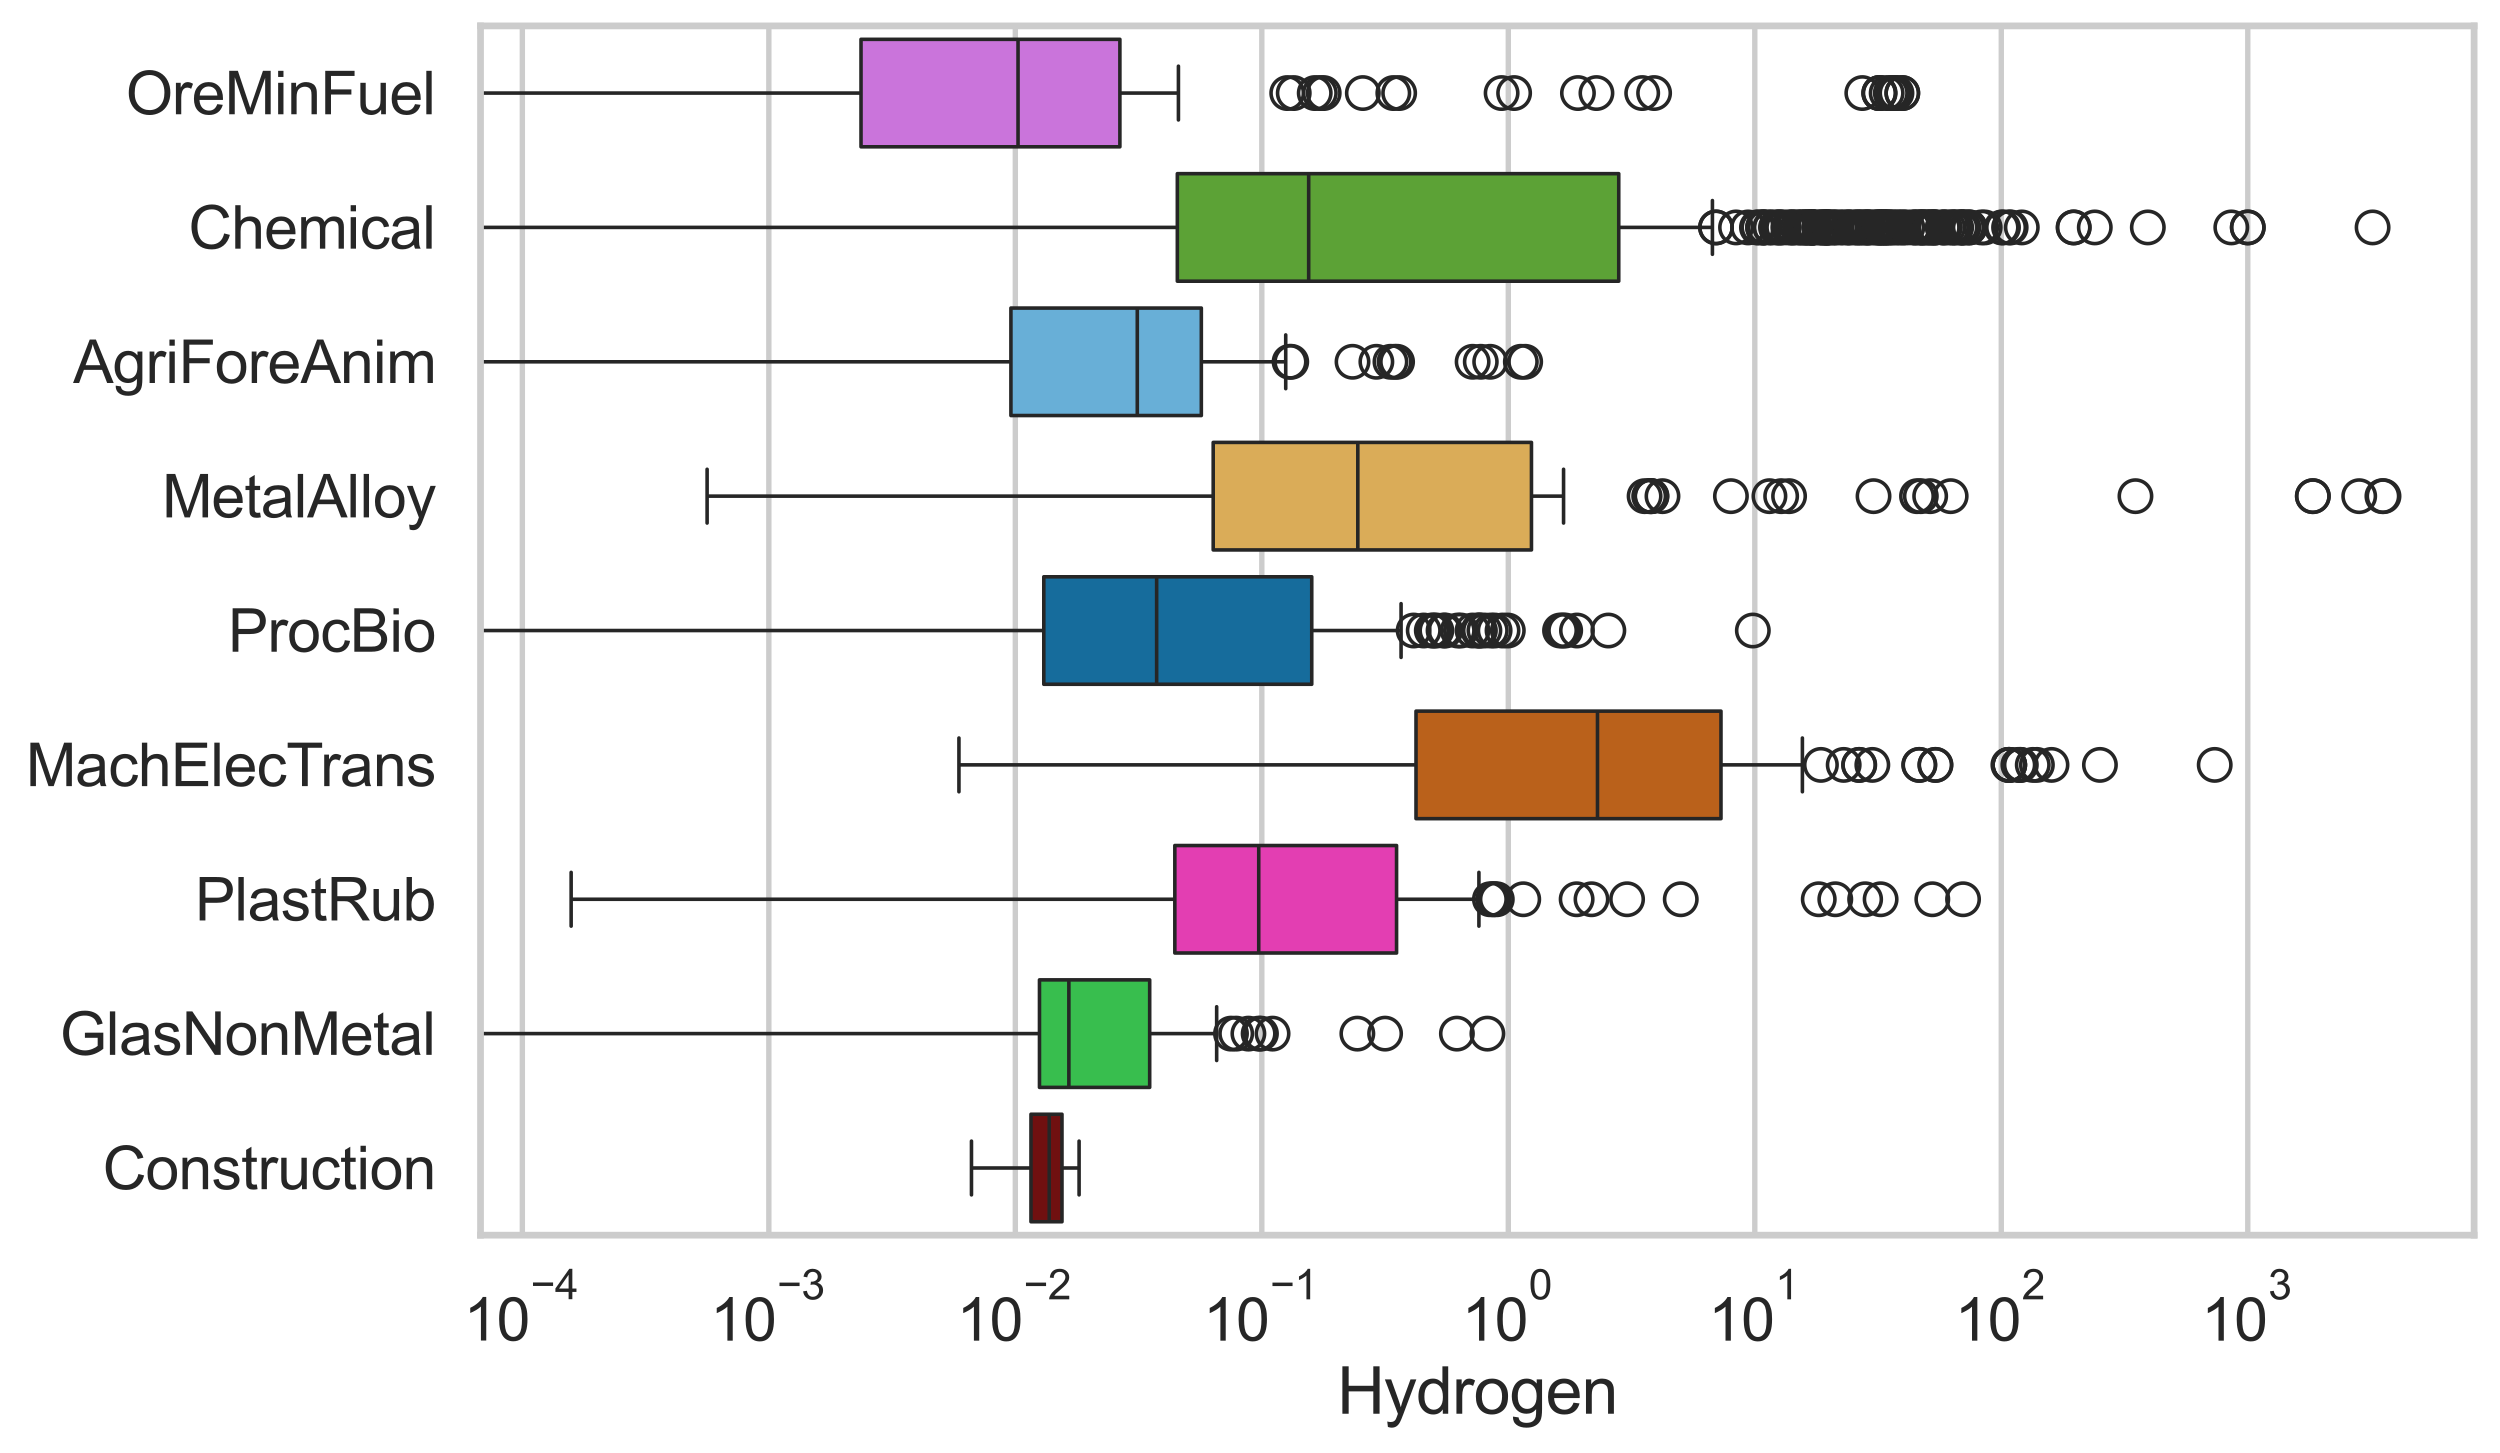<?xml version="1.0" encoding="utf-8" standalone="no"?>
<!DOCTYPE svg PUBLIC "-//W3C//DTD SVG 1.1//EN"
  "http://www.w3.org/Graphics/SVG/1.1/DTD/svg11.dtd">
<svg xmlns:xlink="http://www.w3.org/1999/xlink" width="695.577pt" height="404.332pt" viewBox="0 0 695.577 404.332" xmlns="http://www.w3.org/2000/svg" version="1.1">
 <defs>
  <style type="text/css">*{stroke-linejoin: round; stroke-linecap: butt}</style>
 </defs>
 <g id="figure_1">
  <g id="patch_1">
   <path d="M 0 404.332 
L 695.577 404.332 
L 695.577 0 
L 0 0 
z
" style="fill: #ffffff"/>
  </g>
  <g id="axes_1">
   <g id="patch_2">
    <path d="M 133.697 343.665 
L 688.377 343.665 
L 688.377 7.2 
L 133.697 7.2 
z
" style="fill: #ffffff"/>
   </g>
   <g id="matplotlib.axis_1">
    <g id="xtick_1">
     <g id="line2d_1">
      <path d="M 145.331 343.665 
L 145.331 7.2 
" clip-path="url(#p896035c188)" style="fill: none; stroke: #cccccc; stroke-width: 1.5; stroke-linecap: round"/>
     </g>
     <g id="text_1">
      <!-- $\mathdefault{10^{-4}}$ -->
      <g style="fill: #262626" transform="translate(128.996 373.015) scale(0.165 -0.165)">
       <defs>
        <path id="ArialMT-31" d="M 2384 0 
L 1822 0 
L 1822 3584 
Q 1619 3391 1289 3197 
Q 959 3003 697 2906 
L 697 3450 
Q 1169 3672 1522 3987 
Q 1875 4303 2022 4600 
L 2384 4600 
L 2384 0 
z
" transform="scale(0.016)"/>
        <path id="ArialMT-30" d="M 266 2259 
Q 266 3072 433 3567 
Q 600 4063 929 4331 
Q 1259 4600 1759 4600 
Q 2128 4600 2406 4451 
Q 2684 4303 2865 4023 
Q 3047 3744 3150 3342 
Q 3253 2941 3253 2259 
Q 3253 1453 3087 958 
Q 2922 463 2592 192 
Q 2263 -78 1759 -78 
Q 1097 -78 719 397 
Q 266 969 266 2259 
z
M 844 2259 
Q 844 1131 1108 757 
Q 1372 384 1759 384 
Q 2147 384 2411 759 
Q 2675 1134 2675 2259 
Q 2675 3391 2411 3762 
Q 2147 4134 1753 4134 
Q 1366 4134 1134 3806 
Q 844 3388 844 2259 
z
" transform="scale(0.016)"/>
        <path id="ArialMT-2212" d="M 3381 1997 
L 356 1997 
L 356 2522 
L 3381 2522 
L 3381 1997 
z
" transform="scale(0.016)"/>
        <path id="ArialMT-34" d="M 2069 0 
L 2069 1097 
L 81 1097 
L 81 1613 
L 2172 4581 
L 2631 4581 
L 2631 1613 
L 3250 1613 
L 3250 1097 
L 2631 1097 
L 2631 0 
L 2069 0 
z
M 2069 1613 
L 2069 3678 
L 634 1613 
L 2069 1613 
z
" transform="scale(0.016)"/>
       </defs>
       <use xlink:href="#ArialMT-31" transform="translate(0 0.202)"/>
       <use xlink:href="#ArialMT-30" transform="translate(55.615 0.202)"/>
       <use xlink:href="#ArialMT-2212" transform="translate(112.973 69.895) scale(0.7)"/>
       <use xlink:href="#ArialMT-34" transform="translate(153.852 69.895) scale(0.7)"/>
      </g>
     </g>
    </g>
    <g id="xtick_2">
     <g id="line2d_2">
      <path d="M 213.912 343.665 
L 213.912 7.2 
" clip-path="url(#p896035c188)" style="fill: none; stroke: #cccccc; stroke-width: 1.5; stroke-linecap: round"/>
     </g>
     <g id="text_2">
      <!-- $\mathdefault{10^{-3}}$ -->
      <g style="fill: #262626" transform="translate(197.577 373.18) scale(0.165 -0.165)">
       <defs>
        <path id="ArialMT-33" d="M 269 1209 
L 831 1284 
Q 928 806 1161 595 
Q 1394 384 1728 384 
Q 2125 384 2398 659 
Q 2672 934 2672 1341 
Q 2672 1728 2419 1979 
Q 2166 2231 1775 2231 
Q 1616 2231 1378 2169 
L 1441 2663 
Q 1497 2656 1531 2656 
Q 1891 2656 2178 2843 
Q 2466 3031 2466 3422 
Q 2466 3731 2256 3934 
Q 2047 4138 1716 4138 
Q 1388 4138 1169 3931 
Q 950 3725 888 3313 
L 325 3413 
Q 428 3978 793 4289 
Q 1159 4600 1703 4600 
Q 2078 4600 2393 4439 
Q 2709 4278 2876 4000 
Q 3044 3722 3044 3409 
Q 3044 3113 2884 2869 
Q 2725 2625 2413 2481 
Q 2819 2388 3044 2092 
Q 3269 1797 3269 1353 
Q 3269 753 2831 336 
Q 2394 -81 1725 -81 
Q 1122 -81 723 278 
Q 325 638 269 1209 
z
" transform="scale(0.016)"/>
       </defs>
       <use xlink:href="#ArialMT-31" transform="translate(0 0.994)"/>
       <use xlink:href="#ArialMT-30" transform="translate(55.615 0.994)"/>
       <use xlink:href="#ArialMT-2212" transform="translate(112.973 70.688) scale(0.7)"/>
       <use xlink:href="#ArialMT-33" transform="translate(153.852 70.688) scale(0.7)"/>
      </g>
     </g>
    </g>
    <g id="xtick_3">
     <g id="line2d_3">
      <path d="M 282.493 343.665 
L 282.493 7.2 
" clip-path="url(#p896035c188)" style="fill: none; stroke: #cccccc; stroke-width: 1.5; stroke-linecap: round"/>
     </g>
     <g id="text_3">
      <!-- $\mathdefault{10^{-2}}$ -->
      <g style="fill: #262626" transform="translate(266.158 373.18) scale(0.165 -0.165)">
       <defs>
        <path id="ArialMT-32" d="M 3222 541 
L 3222 0 
L 194 0 
Q 188 203 259 391 
Q 375 700 629 1000 
Q 884 1300 1366 1694 
Q 2113 2306 2375 2664 
Q 2638 3022 2638 3341 
Q 2638 3675 2398 3904 
Q 2159 4134 1775 4134 
Q 1369 4134 1125 3890 
Q 881 3647 878 3216 
L 300 3275 
Q 359 3922 746 4261 
Q 1134 4600 1788 4600 
Q 2447 4600 2831 4234 
Q 3216 3869 3216 3328 
Q 3216 3053 3103 2787 
Q 2991 2522 2730 2228 
Q 2469 1934 1863 1422 
Q 1356 997 1212 845 
Q 1069 694 975 541 
L 3222 541 
z
" transform="scale(0.016)"/>
       </defs>
       <use xlink:href="#ArialMT-31" transform="translate(0 0.994)"/>
       <use xlink:href="#ArialMT-30" transform="translate(55.615 0.994)"/>
       <use xlink:href="#ArialMT-2212" transform="translate(112.973 70.688) scale(0.7)"/>
       <use xlink:href="#ArialMT-32" transform="translate(153.852 70.688) scale(0.7)"/>
      </g>
     </g>
    </g>
    <g id="xtick_4">
     <g id="line2d_4">
      <path d="M 351.074 343.665 
L 351.074 7.2 
" clip-path="url(#p896035c188)" style="fill: none; stroke: #cccccc; stroke-width: 1.5; stroke-linecap: round"/>
     </g>
     <g id="text_4">
      <!-- $\mathdefault{10^{-1}}$ -->
      <g style="fill: #262626" transform="translate(334.739 373.18) scale(0.165 -0.165)">
       <use xlink:href="#ArialMT-31" transform="translate(0 0.994)"/>
       <use xlink:href="#ArialMT-30" transform="translate(55.615 0.994)"/>
       <use xlink:href="#ArialMT-2212" transform="translate(112.973 70.688) scale(0.7)"/>
       <use xlink:href="#ArialMT-31" transform="translate(153.852 70.688) scale(0.7)"/>
      </g>
     </g>
    </g>
    <g id="xtick_5">
     <g id="line2d_5">
      <path d="M 419.655 343.665 
L 419.655 7.2 
" clip-path="url(#p896035c188)" style="fill: none; stroke: #cccccc; stroke-width: 1.5; stroke-linecap: round"/>
     </g>
     <g id="text_5">
      <!-- $\mathdefault{10^{0}}$ -->
      <g style="fill: #262626" transform="translate(406.702 373.18) scale(0.165 -0.165)">
       <use xlink:href="#ArialMT-31" transform="translate(0 0.994)"/>
       <use xlink:href="#ArialMT-30" transform="translate(55.615 0.994)"/>
       <use xlink:href="#ArialMT-30" transform="translate(112.973 70.688) scale(0.7)"/>
      </g>
     </g>
    </g>
    <g id="xtick_6">
     <g id="line2d_6">
      <path d="M 488.236 343.665 
L 488.236 7.2 
" clip-path="url(#p896035c188)" style="fill: none; stroke: #cccccc; stroke-width: 1.5; stroke-linecap: round"/>
     </g>
     <g id="text_6">
      <!-- $\mathdefault{10^{1}}$ -->
      <g style="fill: #262626" transform="translate(475.283 373.18) scale(0.165 -0.165)">
       <use xlink:href="#ArialMT-31" transform="translate(0 0.994)"/>
       <use xlink:href="#ArialMT-30" transform="translate(55.615 0.994)"/>
       <use xlink:href="#ArialMT-31" transform="translate(112.973 70.688) scale(0.7)"/>
      </g>
     </g>
    </g>
    <g id="xtick_7">
     <g id="line2d_7">
      <path d="M 556.817 343.665 
L 556.817 7.2 
" clip-path="url(#p896035c188)" style="fill: none; stroke: #cccccc; stroke-width: 1.5; stroke-linecap: round"/>
     </g>
     <g id="text_7">
      <!-- $\mathdefault{10^{2}}$ -->
      <g style="fill: #262626" transform="translate(543.864 373.18) scale(0.165 -0.165)">
       <use xlink:href="#ArialMT-31" transform="translate(0 0.994)"/>
       <use xlink:href="#ArialMT-30" transform="translate(55.615 0.994)"/>
       <use xlink:href="#ArialMT-32" transform="translate(112.973 70.688) scale(0.7)"/>
      </g>
     </g>
    </g>
    <g id="xtick_8">
     <g id="line2d_8">
      <path d="M 625.398 343.665 
L 625.398 7.2 
" clip-path="url(#p896035c188)" style="fill: none; stroke: #cccccc; stroke-width: 1.5; stroke-linecap: round"/>
     </g>
     <g id="text_8">
      <!-- $\mathdefault{10^{3}}$ -->
      <g style="fill: #262626" transform="translate(612.445 373.18) scale(0.165 -0.165)">
       <use xlink:href="#ArialMT-31" transform="translate(0 0.994)"/>
       <use xlink:href="#ArialMT-30" transform="translate(55.615 0.994)"/>
       <use xlink:href="#ArialMT-33" transform="translate(112.973 70.688) scale(0.7)"/>
      </g>
     </g>
    </g>
    <g id="xtick_9"/>
    <g id="xtick_10"/>
    <g id="xtick_11"/>
    <g id="xtick_12"/>
    <g id="xtick_13"/>
    <g id="xtick_14"/>
    <g id="xtick_15"/>
    <g id="xtick_16"/>
    <g id="xtick_17"/>
    <g id="xtick_18"/>
    <g id="xtick_19"/>
    <g id="xtick_20"/>
    <g id="xtick_21"/>
    <g id="xtick_22"/>
    <g id="xtick_23"/>
    <g id="xtick_24"/>
    <g id="xtick_25"/>
    <g id="xtick_26"/>
    <g id="xtick_27"/>
    <g id="xtick_28"/>
    <g id="xtick_29"/>
    <g id="xtick_30"/>
    <g id="xtick_31"/>
    <g id="xtick_32"/>
    <g id="xtick_33"/>
    <g id="xtick_34"/>
    <g id="xtick_35"/>
    <g id="xtick_36"/>
    <g id="xtick_37"/>
    <g id="xtick_38"/>
    <g id="xtick_39"/>
    <g id="xtick_40"/>
    <g id="xtick_41"/>
    <g id="xtick_42"/>
    <g id="xtick_43"/>
    <g id="xtick_44"/>
    <g id="xtick_45"/>
    <g id="xtick_46"/>
    <g id="xtick_47"/>
    <g id="xtick_48"/>
    <g id="xtick_49"/>
    <g id="xtick_50"/>
    <g id="xtick_51"/>
    <g id="xtick_52"/>
    <g id="xtick_53"/>
    <g id="xtick_54"/>
    <g id="xtick_55"/>
    <g id="xtick_56"/>
    <g id="xtick_57"/>
    <g id="xtick_58"/>
    <g id="xtick_59"/>
    <g id="xtick_60"/>
    <g id="xtick_61"/>
    <g id="xtick_62"/>
    <g id="xtick_63"/>
    <g id="xtick_64"/>
    <g id="xtick_65"/>
    <g id="xtick_66"/>
    <g id="xtick_67"/>
    <g id="xtick_68"/>
    <g id="xtick_69"/>
    <g id="xtick_70"/>
    <g id="xtick_71"/>
    <g id="xtick_72"/>
    <g id="xtick_73"/>
    <g id="xtick_74"/>
    <g id="text_9">
     <!-- Hydrogen -->
     <g style="fill: #262626" transform="translate(372.016 393.344) scale(0.18 -0.18)">
      <defs>
       <path id="ArialMT-48" d="M 513 0 
L 513 4581 
L 1119 4581 
L 1119 2700 
L 3500 2700 
L 3500 4581 
L 4106 4581 
L 4106 0 
L 3500 0 
L 3500 2159 
L 1119 2159 
L 1119 0 
L 513 0 
z
" transform="scale(0.016)"/>
       <path id="ArialMT-79" d="M 397 -1278 
L 334 -750 
Q 519 -800 656 -800 
Q 844 -800 956 -737 
Q 1069 -675 1141 -563 
Q 1194 -478 1313 -144 
Q 1328 -97 1363 -6 
L 103 3319 
L 709 3319 
L 1400 1397 
Q 1534 1031 1641 628 
Q 1738 1016 1872 1384 
L 2581 3319 
L 3144 3319 
L 1881 -56 
Q 1678 -603 1566 -809 
Q 1416 -1088 1222 -1217 
Q 1028 -1347 759 -1347 
Q 597 -1347 397 -1278 
z
" transform="scale(0.016)"/>
       <path id="ArialMT-64" d="M 2575 0 
L 2575 419 
Q 2259 -75 1647 -75 
Q 1250 -75 917 144 
Q 584 363 401 755 
Q 219 1147 219 1656 
Q 219 2153 384 2558 
Q 550 2963 881 3178 
Q 1213 3394 1622 3394 
Q 1922 3394 2156 3267 
Q 2391 3141 2538 2938 
L 2538 4581 
L 3097 4581 
L 3097 0 
L 2575 0 
z
M 797 1656 
Q 797 1019 1065 703 
Q 1334 388 1700 388 
Q 2069 388 2326 689 
Q 2584 991 2584 1609 
Q 2584 2291 2321 2609 
Q 2059 2928 1675 2928 
Q 1300 2928 1048 2622 
Q 797 2316 797 1656 
z
" transform="scale(0.016)"/>
       <path id="ArialMT-72" d="M 416 0 
L 416 3319 
L 922 3319 
L 922 2816 
Q 1116 3169 1280 3281 
Q 1444 3394 1641 3394 
Q 1925 3394 2219 3213 
L 2025 2691 
Q 1819 2813 1613 2813 
Q 1428 2813 1281 2702 
Q 1134 2591 1072 2394 
Q 978 2094 978 1738 
L 978 0 
L 416 0 
z
" transform="scale(0.016)"/>
       <path id="ArialMT-6f" d="M 213 1659 
Q 213 2581 725 3025 
Q 1153 3394 1769 3394 
Q 2453 3394 2887 2945 
Q 3322 2497 3322 1706 
Q 3322 1066 3130 698 
Q 2938 331 2570 128 
Q 2203 -75 1769 -75 
Q 1072 -75 642 372 
Q 213 819 213 1659 
z
M 791 1659 
Q 791 1022 1069 705 
Q 1347 388 1769 388 
Q 2188 388 2466 706 
Q 2744 1025 2744 1678 
Q 2744 2294 2464 2611 
Q 2184 2928 1769 2928 
Q 1347 2928 1069 2612 
Q 791 2297 791 1659 
z
" transform="scale(0.016)"/>
       <path id="ArialMT-67" d="M 319 -275 
L 866 -356 
Q 900 -609 1056 -725 
Q 1266 -881 1628 -881 
Q 2019 -881 2231 -725 
Q 2444 -569 2519 -288 
Q 2563 -116 2559 434 
Q 2191 0 1641 0 
Q 956 0 581 494 
Q 206 988 206 1678 
Q 206 2153 378 2554 
Q 550 2956 876 3175 
Q 1203 3394 1644 3394 
Q 2231 3394 2613 2919 
L 2613 3319 
L 3131 3319 
L 3131 450 
Q 3131 -325 2973 -648 
Q 2816 -972 2473 -1159 
Q 2131 -1347 1631 -1347 
Q 1038 -1347 672 -1080 
Q 306 -813 319 -275 
z
M 784 1719 
Q 784 1066 1043 766 
Q 1303 466 1694 466 
Q 2081 466 2343 764 
Q 2606 1063 2606 1700 
Q 2606 2309 2336 2618 
Q 2066 2928 1684 2928 
Q 1309 2928 1046 2623 
Q 784 2319 784 1719 
z
" transform="scale(0.016)"/>
       <path id="ArialMT-65" d="M 2694 1069 
L 3275 997 
Q 3138 488 2766 206 
Q 2394 -75 1816 -75 
Q 1088 -75 661 373 
Q 234 822 234 1631 
Q 234 2469 665 2931 
Q 1097 3394 1784 3394 
Q 2450 3394 2872 2941 
Q 3294 2488 3294 1666 
Q 3294 1616 3291 1516 
L 816 1516 
Q 847 969 1125 678 
Q 1403 388 1819 388 
Q 2128 388 2347 550 
Q 2566 713 2694 1069 
z
M 847 1978 
L 2700 1978 
Q 2663 2397 2488 2606 
Q 2219 2931 1791 2931 
Q 1403 2931 1139 2672 
Q 875 2413 847 1978 
z
" transform="scale(0.016)"/>
       <path id="ArialMT-6e" d="M 422 0 
L 422 3319 
L 928 3319 
L 928 2847 
Q 1294 3394 1984 3394 
Q 2284 3394 2536 3286 
Q 2788 3178 2913 3003 
Q 3038 2828 3088 2588 
Q 3119 2431 3119 2041 
L 3119 0 
L 2556 0 
L 2556 2019 
Q 2556 2363 2490 2533 
Q 2425 2703 2258 2804 
Q 2091 2906 1866 2906 
Q 1506 2906 1245 2678 
Q 984 2450 984 1813 
L 984 0 
L 422 0 
z
" transform="scale(0.016)"/>
      </defs>
      <use xlink:href="#ArialMT-48"/>
      <use xlink:href="#ArialMT-79" transform="translate(72.217 0)"/>
      <use xlink:href="#ArialMT-64" transform="translate(122.217 0)"/>
      <use xlink:href="#ArialMT-72" transform="translate(177.832 0)"/>
      <use xlink:href="#ArialMT-6f" transform="translate(211.133 0)"/>
      <use xlink:href="#ArialMT-67" transform="translate(266.748 0)"/>
      <use xlink:href="#ArialMT-65" transform="translate(322.363 0)"/>
      <use xlink:href="#ArialMT-6e" transform="translate(377.979 0)"/>
     </g>
    </g>
   </g>
   <g id="matplotlib.axis_2">
    <g id="ytick_1">
     <g id="text_10">
      <!-- OreMinFuel -->
      <g style="fill: #262626" transform="translate(35.013 31.798) scale(0.165 -0.165)">
       <defs>
        <path id="ArialMT-4f" d="M 309 2231 
Q 309 3372 921 4017 
Q 1534 4663 2503 4663 
Q 3138 4663 3647 4359 
Q 4156 4056 4423 3514 
Q 4691 2972 4691 2284 
Q 4691 1588 4409 1038 
Q 4128 488 3612 205 
Q 3097 -78 2500 -78 
Q 1853 -78 1343 234 
Q 834 547 571 1087 
Q 309 1628 309 2231 
z
M 934 2222 
Q 934 1394 1379 917 
Q 1825 441 2497 441 
Q 3181 441 3623 922 
Q 4066 1403 4066 2288 
Q 4066 2847 3877 3264 
Q 3688 3681 3323 3911 
Q 2959 4141 2506 4141 
Q 1863 4141 1398 3698 
Q 934 3256 934 2222 
z
" transform="scale(0.016)"/>
        <path id="ArialMT-4d" d="M 475 0 
L 475 4581 
L 1388 4581 
L 2472 1338 
Q 2622 884 2691 659 
Q 2769 909 2934 1394 
L 4031 4581 
L 4847 4581 
L 4847 0 
L 4263 0 
L 4263 3834 
L 2931 0 
L 2384 0 
L 1059 3900 
L 1059 0 
L 475 0 
z
" transform="scale(0.016)"/>
        <path id="ArialMT-69" d="M 425 3934 
L 425 4581 
L 988 4581 
L 988 3934 
L 425 3934 
z
M 425 0 
L 425 3319 
L 988 3319 
L 988 0 
L 425 0 
z
" transform="scale(0.016)"/>
        <path id="ArialMT-46" d="M 525 0 
L 525 4581 
L 3616 4581 
L 3616 4041 
L 1131 4041 
L 1131 2622 
L 3281 2622 
L 3281 2081 
L 1131 2081 
L 1131 0 
L 525 0 
z
" transform="scale(0.016)"/>
        <path id="ArialMT-75" d="M 2597 0 
L 2597 488 
Q 2209 -75 1544 -75 
Q 1250 -75 995 37 
Q 741 150 617 320 
Q 494 491 444 738 
Q 409 903 409 1263 
L 409 3319 
L 972 3319 
L 972 1478 
Q 972 1038 1006 884 
Q 1059 663 1231 536 
Q 1403 409 1656 409 
Q 1909 409 2131 539 
Q 2353 669 2445 892 
Q 2538 1116 2538 1541 
L 2538 3319 
L 3100 3319 
L 3100 0 
L 2597 0 
z
" transform="scale(0.016)"/>
        <path id="ArialMT-6c" d="M 409 0 
L 409 4581 
L 972 4581 
L 972 0 
L 409 0 
z
" transform="scale(0.016)"/>
       </defs>
       <use xlink:href="#ArialMT-4f"/>
       <use xlink:href="#ArialMT-72" transform="translate(77.783 0)"/>
       <use xlink:href="#ArialMT-65" transform="translate(111.084 0)"/>
       <use xlink:href="#ArialMT-4d" transform="translate(166.699 0)"/>
       <use xlink:href="#ArialMT-69" transform="translate(250 0)"/>
       <use xlink:href="#ArialMT-6e" transform="translate(272.217 0)"/>
       <use xlink:href="#ArialMT-46" transform="translate(327.832 0)"/>
       <use xlink:href="#ArialMT-75" transform="translate(388.916 0)"/>
       <use xlink:href="#ArialMT-65" transform="translate(444.531 0)"/>
       <use xlink:href="#ArialMT-6c" transform="translate(500.146 0)"/>
      </g>
     </g>
    </g>
    <g id="ytick_2">
     <g id="text_11">
      <!-- Chemical -->
      <g style="fill: #262626" transform="translate(52.428 69.183) scale(0.165 -0.165)">
       <defs>
        <path id="ArialMT-43" d="M 3763 1606 
L 4369 1453 
Q 4178 706 3683 314 
Q 3188 -78 2472 -78 
Q 1731 -78 1267 223 
Q 803 525 561 1097 
Q 319 1669 319 2325 
Q 319 3041 592 3573 
Q 866 4106 1370 4382 
Q 1875 4659 2481 4659 
Q 3169 4659 3637 4309 
Q 4106 3959 4291 3325 
L 3694 3184 
Q 3534 3684 3231 3912 
Q 2928 4141 2469 4141 
Q 1941 4141 1586 3887 
Q 1231 3634 1087 3207 
Q 944 2781 944 2328 
Q 944 1744 1114 1308 
Q 1284 872 1643 656 
Q 2003 441 2422 441 
Q 2931 441 3284 734 
Q 3638 1028 3763 1606 
z
" transform="scale(0.016)"/>
        <path id="ArialMT-68" d="M 422 0 
L 422 4581 
L 984 4581 
L 984 2938 
Q 1378 3394 1978 3394 
Q 2347 3394 2619 3248 
Q 2891 3103 3008 2847 
Q 3125 2591 3125 2103 
L 3125 0 
L 2563 0 
L 2563 2103 
Q 2563 2525 2380 2717 
Q 2197 2909 1863 2909 
Q 1613 2909 1392 2779 
Q 1172 2650 1078 2428 
Q 984 2206 984 1816 
L 984 0 
L 422 0 
z
" transform="scale(0.016)"/>
        <path id="ArialMT-6d" d="M 422 0 
L 422 3319 
L 925 3319 
L 925 2853 
Q 1081 3097 1340 3245 
Q 1600 3394 1931 3394 
Q 2300 3394 2536 3241 
Q 2772 3088 2869 2813 
Q 3263 3394 3894 3394 
Q 4388 3394 4653 3120 
Q 4919 2847 4919 2278 
L 4919 0 
L 4359 0 
L 4359 2091 
Q 4359 2428 4304 2576 
Q 4250 2725 4106 2815 
Q 3963 2906 3769 2906 
Q 3419 2906 3187 2673 
Q 2956 2441 2956 1928 
L 2956 0 
L 2394 0 
L 2394 2156 
Q 2394 2531 2256 2718 
Q 2119 2906 1806 2906 
Q 1569 2906 1367 2781 
Q 1166 2656 1075 2415 
Q 984 2175 984 1722 
L 984 0 
L 422 0 
z
" transform="scale(0.016)"/>
        <path id="ArialMT-63" d="M 2588 1216 
L 3141 1144 
Q 3050 572 2676 248 
Q 2303 -75 1759 -75 
Q 1078 -75 664 370 
Q 250 816 250 1647 
Q 250 2184 428 2587 
Q 606 2991 970 3192 
Q 1334 3394 1763 3394 
Q 2303 3394 2647 3120 
Q 2991 2847 3088 2344 
L 2541 2259 
Q 2463 2594 2264 2762 
Q 2066 2931 1784 2931 
Q 1359 2931 1093 2626 
Q 828 2322 828 1663 
Q 828 994 1084 691 
Q 1341 388 1753 388 
Q 2084 388 2306 591 
Q 2528 794 2588 1216 
z
" transform="scale(0.016)"/>
        <path id="ArialMT-61" d="M 2588 409 
Q 2275 144 1986 34 
Q 1697 -75 1366 -75 
Q 819 -75 525 192 
Q 231 459 231 875 
Q 231 1119 342 1320 
Q 453 1522 633 1644 
Q 813 1766 1038 1828 
Q 1203 1872 1538 1913 
Q 2219 1994 2541 2106 
Q 2544 2222 2544 2253 
Q 2544 2597 2384 2738 
Q 2169 2928 1744 2928 
Q 1347 2928 1158 2789 
Q 969 2650 878 2297 
L 328 2372 
Q 403 2725 575 2942 
Q 747 3159 1072 3276 
Q 1397 3394 1825 3394 
Q 2250 3394 2515 3294 
Q 2781 3194 2906 3042 
Q 3031 2891 3081 2659 
Q 3109 2516 3109 2141 
L 3109 1391 
Q 3109 606 3145 398 
Q 3181 191 3288 0 
L 2700 0 
Q 2613 175 2588 409 
z
M 2541 1666 
Q 2234 1541 1622 1453 
Q 1275 1403 1131 1340 
Q 988 1278 909 1158 
Q 831 1038 831 891 
Q 831 666 1001 516 
Q 1172 366 1500 366 
Q 1825 366 2078 508 
Q 2331 650 2450 897 
Q 2541 1088 2541 1459 
L 2541 1666 
z
" transform="scale(0.016)"/>
       </defs>
       <use xlink:href="#ArialMT-43"/>
       <use xlink:href="#ArialMT-68" transform="translate(72.217 0)"/>
       <use xlink:href="#ArialMT-65" transform="translate(127.832 0)"/>
       <use xlink:href="#ArialMT-6d" transform="translate(183.447 0)"/>
       <use xlink:href="#ArialMT-69" transform="translate(266.748 0)"/>
       <use xlink:href="#ArialMT-63" transform="translate(288.965 0)"/>
       <use xlink:href="#ArialMT-61" transform="translate(338.965 0)"/>
       <use xlink:href="#ArialMT-6c" transform="translate(394.58 0)"/>
      </g>
     </g>
    </g>
    <g id="ytick_3">
     <g id="text_12">
      <!-- AgriForeAnim -->
      <g style="fill: #262626" transform="translate(20.341 106.568) scale(0.165 -0.165)">
       <defs>
        <path id="ArialMT-41" d="M -9 0 
L 1750 4581 
L 2403 4581 
L 4278 0 
L 3588 0 
L 3053 1388 
L 1138 1388 
L 634 0 
L -9 0 
z
M 1313 1881 
L 2866 1881 
L 2388 3150 
Q 2169 3728 2063 4100 
Q 1975 3659 1816 3225 
L 1313 1881 
z
" transform="scale(0.016)"/>
       </defs>
       <use xlink:href="#ArialMT-41"/>
       <use xlink:href="#ArialMT-67" transform="translate(66.699 0)"/>
       <use xlink:href="#ArialMT-72" transform="translate(122.314 0)"/>
       <use xlink:href="#ArialMT-69" transform="translate(155.615 0)"/>
       <use xlink:href="#ArialMT-46" transform="translate(177.832 0)"/>
       <use xlink:href="#ArialMT-6f" transform="translate(238.916 0)"/>
       <use xlink:href="#ArialMT-72" transform="translate(294.531 0)"/>
       <use xlink:href="#ArialMT-65" transform="translate(327.832 0)"/>
       <use xlink:href="#ArialMT-41" transform="translate(383.447 0)"/>
       <use xlink:href="#ArialMT-6e" transform="translate(450.146 0)"/>
       <use xlink:href="#ArialMT-69" transform="translate(505.762 0)"/>
       <use xlink:href="#ArialMT-6d" transform="translate(527.979 0)"/>
      </g>
     </g>
    </g>
    <g id="ytick_4">
     <g id="text_13">
      <!-- MetalAlloy -->
      <g style="fill: #262626" transform="translate(45.088 143.953) scale(0.165 -0.165)">
       <defs>
        <path id="ArialMT-74" d="M 1650 503 
L 1731 6 
Q 1494 -44 1306 -44 
Q 1000 -44 831 53 
Q 663 150 594 308 
Q 525 466 525 972 
L 525 2881 
L 113 2881 
L 113 3319 
L 525 3319 
L 525 4141 
L 1084 4478 
L 1084 3319 
L 1650 3319 
L 1650 2881 
L 1084 2881 
L 1084 941 
Q 1084 700 1114 631 
Q 1144 563 1211 522 
Q 1278 481 1403 481 
Q 1497 481 1650 503 
z
" transform="scale(0.016)"/>
       </defs>
       <use xlink:href="#ArialMT-4d"/>
       <use xlink:href="#ArialMT-65" transform="translate(83.301 0)"/>
       <use xlink:href="#ArialMT-74" transform="translate(138.916 0)"/>
       <use xlink:href="#ArialMT-61" transform="translate(166.699 0)"/>
       <use xlink:href="#ArialMT-6c" transform="translate(222.314 0)"/>
       <use xlink:href="#ArialMT-41" transform="translate(244.531 0)"/>
       <use xlink:href="#ArialMT-6c" transform="translate(311.23 0)"/>
       <use xlink:href="#ArialMT-6c" transform="translate(333.447 0)"/>
       <use xlink:href="#ArialMT-6f" transform="translate(355.664 0)"/>
       <use xlink:href="#ArialMT-79" transform="translate(411.279 0)"/>
      </g>
     </g>
    </g>
    <g id="ytick_5">
     <g id="text_14">
      <!-- ProcBio -->
      <g style="fill: #262626" transform="translate(63.424 181.337) scale(0.165 -0.165)">
       <defs>
        <path id="ArialMT-50" d="M 494 0 
L 494 4581 
L 2222 4581 
Q 2678 4581 2919 4538 
Q 3256 4481 3484 4323 
Q 3713 4166 3852 3881 
Q 3991 3597 3991 3256 
Q 3991 2672 3619 2267 
Q 3247 1863 2275 1863 
L 1100 1863 
L 1100 0 
L 494 0 
z
M 1100 2403 
L 2284 2403 
Q 2872 2403 3119 2622 
Q 3366 2841 3366 3238 
Q 3366 3525 3220 3729 
Q 3075 3934 2838 4000 
Q 2684 4041 2272 4041 
L 1100 4041 
L 1100 2403 
z
" transform="scale(0.016)"/>
        <path id="ArialMT-42" d="M 469 0 
L 469 4581 
L 2188 4581 
Q 2713 4581 3030 4442 
Q 3347 4303 3526 4014 
Q 3706 3725 3706 3409 
Q 3706 3116 3547 2856 
Q 3388 2597 3066 2438 
Q 3481 2316 3704 2022 
Q 3928 1728 3928 1328 
Q 3928 1006 3792 729 
Q 3656 453 3456 303 
Q 3256 153 2954 76 
Q 2653 0 2216 0 
L 469 0 
z
M 1075 2656 
L 2066 2656 
Q 2469 2656 2644 2709 
Q 2875 2778 2992 2937 
Q 3109 3097 3109 3338 
Q 3109 3566 3000 3739 
Q 2891 3913 2687 3977 
Q 2484 4041 1991 4041 
L 1075 4041 
L 1075 2656 
z
M 1075 541 
L 2216 541 
Q 2509 541 2628 563 
Q 2838 600 2978 687 
Q 3119 775 3209 942 
Q 3300 1109 3300 1328 
Q 3300 1584 3169 1773 
Q 3038 1963 2805 2039 
Q 2572 2116 2134 2116 
L 1075 2116 
L 1075 541 
z
" transform="scale(0.016)"/>
       </defs>
       <use xlink:href="#ArialMT-50"/>
       <use xlink:href="#ArialMT-72" transform="translate(66.699 0)"/>
       <use xlink:href="#ArialMT-6f" transform="translate(100 0)"/>
       <use xlink:href="#ArialMT-63" transform="translate(155.615 0)"/>
       <use xlink:href="#ArialMT-42" transform="translate(205.615 0)"/>
       <use xlink:href="#ArialMT-69" transform="translate(272.314 0)"/>
       <use xlink:href="#ArialMT-6f" transform="translate(294.531 0)"/>
      </g>
     </g>
    </g>
    <g id="ytick_6">
     <g id="text_15">
      <!-- MachElecTrans -->
      <g style="fill: #262626" transform="translate(7.2 218.722) scale(0.165 -0.165)">
       <defs>
        <path id="ArialMT-45" d="M 506 0 
L 506 4581 
L 3819 4581 
L 3819 4041 
L 1113 4041 
L 1113 2638 
L 3647 2638 
L 3647 2100 
L 1113 2100 
L 1113 541 
L 3925 541 
L 3925 0 
L 506 0 
z
" transform="scale(0.016)"/>
        <path id="ArialMT-54" d="M 1659 0 
L 1659 4041 
L 150 4041 
L 150 4581 
L 3781 4581 
L 3781 4041 
L 2266 4041 
L 2266 0 
L 1659 0 
z
" transform="scale(0.016)"/>
        <path id="ArialMT-73" d="M 197 991 
L 753 1078 
Q 800 744 1014 566 
Q 1228 388 1613 388 
Q 2000 388 2187 545 
Q 2375 703 2375 916 
Q 2375 1106 2209 1216 
Q 2094 1291 1634 1406 
Q 1016 1563 777 1677 
Q 538 1791 414 1992 
Q 291 2194 291 2438 
Q 291 2659 392 2848 
Q 494 3038 669 3163 
Q 800 3259 1026 3326 
Q 1253 3394 1513 3394 
Q 1903 3394 2198 3281 
Q 2494 3169 2634 2976 
Q 2775 2784 2828 2463 
L 2278 2388 
Q 2241 2644 2061 2787 
Q 1881 2931 1553 2931 
Q 1166 2931 1000 2803 
Q 834 2675 834 2503 
Q 834 2394 903 2306 
Q 972 2216 1119 2156 
Q 1203 2125 1616 2013 
Q 2213 1853 2448 1751 
Q 2684 1650 2818 1456 
Q 2953 1263 2953 975 
Q 2953 694 2789 445 
Q 2625 197 2315 61 
Q 2006 -75 1616 -75 
Q 969 -75 630 194 
Q 291 463 197 991 
z
" transform="scale(0.016)"/>
       </defs>
       <use xlink:href="#ArialMT-4d"/>
       <use xlink:href="#ArialMT-61" transform="translate(83.301 0)"/>
       <use xlink:href="#ArialMT-63" transform="translate(138.916 0)"/>
       <use xlink:href="#ArialMT-68" transform="translate(188.916 0)"/>
       <use xlink:href="#ArialMT-45" transform="translate(244.531 0)"/>
       <use xlink:href="#ArialMT-6c" transform="translate(311.23 0)"/>
       <use xlink:href="#ArialMT-65" transform="translate(333.447 0)"/>
       <use xlink:href="#ArialMT-63" transform="translate(389.062 0)"/>
       <use xlink:href="#ArialMT-54" transform="translate(439.062 0)"/>
       <use xlink:href="#ArialMT-72" transform="translate(496.396 0)"/>
       <use xlink:href="#ArialMT-61" transform="translate(529.697 0)"/>
       <use xlink:href="#ArialMT-6e" transform="translate(585.312 0)"/>
       <use xlink:href="#ArialMT-73" transform="translate(640.928 0)"/>
      </g>
     </g>
    </g>
    <g id="ytick_7">
     <g id="text_16">
      <!-- PlastRub -->
      <g style="fill: #262626" transform="translate(54.248 256.107) scale(0.165 -0.165)">
       <defs>
        <path id="ArialMT-52" d="M 503 0 
L 503 4581 
L 2534 4581 
Q 3147 4581 3465 4457 
Q 3784 4334 3975 4021 
Q 4166 3709 4166 3331 
Q 4166 2844 3850 2509 
Q 3534 2175 2875 2084 
Q 3116 1969 3241 1856 
Q 3506 1613 3744 1247 
L 4541 0 
L 3778 0 
L 3172 953 
Q 2906 1366 2734 1584 
Q 2563 1803 2427 1890 
Q 2291 1978 2150 2013 
Q 2047 2034 1813 2034 
L 1109 2034 
L 1109 0 
L 503 0 
z
M 1109 2559 
L 2413 2559 
Q 2828 2559 3062 2645 
Q 3297 2731 3419 2920 
Q 3541 3109 3541 3331 
Q 3541 3656 3305 3865 
Q 3069 4075 2559 4075 
L 1109 4075 
L 1109 2559 
z
" transform="scale(0.016)"/>
        <path id="ArialMT-62" d="M 941 0 
L 419 0 
L 419 4581 
L 981 4581 
L 981 2947 
Q 1338 3394 1891 3394 
Q 2197 3394 2470 3270 
Q 2744 3147 2920 2923 
Q 3097 2700 3197 2384 
Q 3297 2069 3297 1709 
Q 3297 856 2875 390 
Q 2453 -75 1863 -75 
Q 1275 -75 941 416 
L 941 0 
z
M 934 1684 
Q 934 1088 1097 822 
Q 1363 388 1816 388 
Q 2184 388 2453 708 
Q 2722 1028 2722 1663 
Q 2722 2313 2464 2622 
Q 2206 2931 1841 2931 
Q 1472 2931 1203 2611 
Q 934 2291 934 1684 
z
" transform="scale(0.016)"/>
       </defs>
       <use xlink:href="#ArialMT-50"/>
       <use xlink:href="#ArialMT-6c" transform="translate(66.699 0)"/>
       <use xlink:href="#ArialMT-61" transform="translate(88.916 0)"/>
       <use xlink:href="#ArialMT-73" transform="translate(144.531 0)"/>
       <use xlink:href="#ArialMT-74" transform="translate(194.531 0)"/>
       <use xlink:href="#ArialMT-52" transform="translate(222.314 0)"/>
       <use xlink:href="#ArialMT-75" transform="translate(294.531 0)"/>
       <use xlink:href="#ArialMT-62" transform="translate(350.146 0)"/>
      </g>
     </g>
    </g>
    <g id="ytick_8">
     <g id="text_17">
      <!-- GlasNonMetal -->
      <g style="fill: #262626" transform="translate(16.659 293.492) scale(0.165 -0.165)">
       <defs>
        <path id="ArialMT-47" d="M 2638 1797 
L 2638 2334 
L 4578 2338 
L 4578 638 
Q 4131 281 3656 101 
Q 3181 -78 2681 -78 
Q 2006 -78 1454 211 
Q 903 500 622 1047 
Q 341 1594 341 2269 
Q 341 2938 620 3517 
Q 900 4097 1425 4378 
Q 1950 4659 2634 4659 
Q 3131 4659 3532 4498 
Q 3934 4338 4162 4050 
Q 4391 3763 4509 3300 
L 3963 3150 
Q 3859 3500 3706 3700 
Q 3553 3900 3268 4020 
Q 2984 4141 2638 4141 
Q 2222 4141 1919 4014 
Q 1616 3888 1430 3681 
Q 1244 3475 1141 3228 
Q 966 2803 966 2306 
Q 966 1694 1177 1281 
Q 1388 869 1791 669 
Q 2194 469 2647 469 
Q 3041 469 3416 620 
Q 3791 772 3984 944 
L 3984 1797 
L 2638 1797 
z
" transform="scale(0.016)"/>
        <path id="ArialMT-4e" d="M 488 0 
L 488 4581 
L 1109 4581 
L 3516 984 
L 3516 4581 
L 4097 4581 
L 4097 0 
L 3475 0 
L 1069 3600 
L 1069 0 
L 488 0 
z
" transform="scale(0.016)"/>
       </defs>
       <use xlink:href="#ArialMT-47"/>
       <use xlink:href="#ArialMT-6c" transform="translate(77.783 0)"/>
       <use xlink:href="#ArialMT-61" transform="translate(100 0)"/>
       <use xlink:href="#ArialMT-73" transform="translate(155.615 0)"/>
       <use xlink:href="#ArialMT-4e" transform="translate(205.615 0)"/>
       <use xlink:href="#ArialMT-6f" transform="translate(277.832 0)"/>
       <use xlink:href="#ArialMT-6e" transform="translate(333.447 0)"/>
       <use xlink:href="#ArialMT-4d" transform="translate(389.062 0)"/>
       <use xlink:href="#ArialMT-65" transform="translate(472.363 0)"/>
       <use xlink:href="#ArialMT-74" transform="translate(527.979 0)"/>
       <use xlink:href="#ArialMT-61" transform="translate(555.762 0)"/>
       <use xlink:href="#ArialMT-6c" transform="translate(611.377 0)"/>
      </g>
     </g>
    </g>
    <g id="ytick_9">
     <g id="text_18">
      <!-- Construction -->
      <g style="fill: #262626" transform="translate(28.575 330.877) scale(0.165 -0.165)">
       <use xlink:href="#ArialMT-43"/>
       <use xlink:href="#ArialMT-6f" transform="translate(72.217 0)"/>
       <use xlink:href="#ArialMT-6e" transform="translate(127.832 0)"/>
       <use xlink:href="#ArialMT-73" transform="translate(183.447 0)"/>
       <use xlink:href="#ArialMT-74" transform="translate(233.447 0)"/>
       <use xlink:href="#ArialMT-72" transform="translate(261.23 0)"/>
       <use xlink:href="#ArialMT-75" transform="translate(294.531 0)"/>
       <use xlink:href="#ArialMT-63" transform="translate(350.146 0)"/>
       <use xlink:href="#ArialMT-74" transform="translate(400.146 0)"/>
       <use xlink:href="#ArialMT-69" transform="translate(427.93 0)"/>
       <use xlink:href="#ArialMT-6f" transform="translate(450.146 0)"/>
       <use xlink:href="#ArialMT-6e" transform="translate(505.762 0)"/>
      </g>
     </g>
    </g>
   </g>
   <g id="patch_3">
    <path d="M 239.561 10.938 
L 239.561 40.846 
L 311.586 40.846 
L 311.586 10.938 
L 239.561 10.938 
z
" clip-path="url(#p896035c188)" style="fill: #ca74db; stroke: #262626; stroke-linejoin: miter"/>
   </g>
   <g id="line2d_9">
    <path d="M 239.561 25.892 
L -1 25.892 
" clip-path="url(#p896035c188)" style="fill: none; stroke: #262626"/>
   </g>
   <g id="line2d_10">
    <path d="M 311.586 25.892 
L 327.874 25.892 
" clip-path="url(#p896035c188)" style="fill: none; stroke: #262626"/>
   </g>
   <g id="line2d_11">
    <path clip-path="url(#p896035c188)" style="fill: none; stroke: #262626; stroke-linecap: round"/>
   </g>
   <g id="line2d_12">
    <path d="M 327.874 18.415 
L 327.874 33.369 
" clip-path="url(#p896035c188)" style="fill: none; stroke: #262626; stroke-linecap: round"/>
   </g>
   <g id="line2d_13">
    <defs>
     <path id="mf6071e0a5c" d="M 0 4.5 
C 1.193 4.5 2.338 4.026 3.182 3.182 
C 4.026 2.338 4.5 1.193 4.5 0 
C 4.5 -1.193 4.026 -2.338 3.182 -3.182 
C 2.338 -4.026 1.193 -4.5 0 -4.5 
C -1.193 -4.5 -2.338 -4.026 -3.182 -3.182 
C -4.026 -2.338 -4.5 -1.193 -4.5 0 
C -4.5 1.193 -4.026 2.338 -3.182 3.182 
C -2.338 4.026 -1.193 4.5 0 4.5 
z
" style="stroke: #262626"/>
    </defs>
    <g clip-path="url(#p896035c188)">
     <use xlink:href="#mf6071e0a5c" x="367.221" y="25.892" style="fill-opacity: 0; stroke: #262626"/>
     <use xlink:href="#mf6071e0a5c" x="522.876" y="25.892" style="fill-opacity: 0; stroke: #262626"/>
     <use xlink:href="#mf6071e0a5c" x="524.926" y="25.892" style="fill-opacity: 0; stroke: #262626"/>
     <use xlink:href="#mf6071e0a5c" x="526.834" y="25.892" style="fill-opacity: 0; stroke: #262626"/>
     <use xlink:href="#mf6071e0a5c" x="368.295" y="25.892" style="fill-opacity: 0; stroke: #262626"/>
     <use xlink:href="#mf6071e0a5c" x="379.18" y="25.892" style="fill-opacity: 0; stroke: #262626"/>
     <use xlink:href="#mf6071e0a5c" x="518.151" y="25.892" style="fill-opacity: 0; stroke: #262626"/>
     <use xlink:href="#mf6071e0a5c" x="526.833" y="25.892" style="fill-opacity: 0; stroke: #262626"/>
     <use xlink:href="#mf6071e0a5c" x="358.144" y="25.892" style="fill-opacity: 0; stroke: #262626"/>
     <use xlink:href="#mf6071e0a5c" x="389.291" y="25.892" style="fill-opacity: 0; stroke: #262626"/>
     <use xlink:href="#mf6071e0a5c" x="526.076" y="25.892" style="fill-opacity: 0; stroke: #262626"/>
     <use xlink:href="#mf6071e0a5c" x="417.793" y="25.892" style="fill-opacity: 0; stroke: #262626"/>
     <use xlink:href="#mf6071e0a5c" x="529.282" y="25.892" style="fill-opacity: 0; stroke: #262626"/>
     <use xlink:href="#mf6071e0a5c" x="439.031" y="25.892" style="fill-opacity: 0; stroke: #262626"/>
     <use xlink:href="#mf6071e0a5c" x="359.957" y="25.892" style="fill-opacity: 0; stroke: #262626"/>
     <use xlink:href="#mf6071e0a5c" x="529.282" y="25.892" style="fill-opacity: 0; stroke: #262626"/>
     <use xlink:href="#mf6071e0a5c" x="444.181" y="25.892" style="fill-opacity: 0; stroke: #262626"/>
     <use xlink:href="#mf6071e0a5c" x="526.954" y="25.892" style="fill-opacity: 0; stroke: #262626"/>
     <use xlink:href="#mf6071e0a5c" x="365.798" y="25.892" style="fill-opacity: 0; stroke: #262626"/>
     <use xlink:href="#mf6071e0a5c" x="460.224" y="25.892" style="fill-opacity: 0; stroke: #262626"/>
     <use xlink:href="#mf6071e0a5c" x="421.274" y="25.892" style="fill-opacity: 0; stroke: #262626"/>
     <use xlink:href="#mf6071e0a5c" x="522.984" y="25.892" style="fill-opacity: 0; stroke: #262626"/>
     <use xlink:href="#mf6071e0a5c" x="456.91" y="25.892" style="fill-opacity: 0; stroke: #262626"/>
     <use xlink:href="#mf6071e0a5c" x="527.653" y="25.892" style="fill-opacity: 0; stroke: #262626"/>
     <use xlink:href="#mf6071e0a5c" x="522.863" y="25.892" style="fill-opacity: 0; stroke: #262626"/>
     <use xlink:href="#mf6071e0a5c" x="387.667" y="25.892" style="fill-opacity: 0; stroke: #262626"/>
    </g>
   </g>
   <g id="patch_4">
    <path d="M 327.572 48.323 
L 327.572 78.231 
L 450.385 78.231 
L 450.385 48.323 
L 327.572 48.323 
z
" clip-path="url(#p896035c188)" style="fill: #5ca236; stroke: #262626; stroke-linejoin: miter"/>
   </g>
   <g id="line2d_14">
    <path d="M 327.572 63.277 
L -1 63.277 
" clip-path="url(#p896035c188)" style="fill: none; stroke: #262626"/>
   </g>
   <g id="line2d_15">
    <path d="M 450.385 63.277 
L 476.447 63.277 
" clip-path="url(#p896035c188)" style="fill: none; stroke: #262626"/>
   </g>
   <g id="line2d_16">
    <path clip-path="url(#p896035c188)" style="fill: none; stroke: #262626; stroke-linecap: round"/>
   </g>
   <g id="line2d_17">
    <path d="M 476.447 55.8 
L 476.447 70.754 
" clip-path="url(#p896035c188)" style="fill: none; stroke: #262626; stroke-linecap: round"/>
   </g>
   <g id="line2d_18">
    <g clip-path="url(#p896035c188)">
     <use xlink:href="#mf6071e0a5c" x="522.477" y="63.277" style="fill-opacity: 0; stroke: #262626"/>
     <use xlink:href="#mf6071e0a5c" x="537.367" y="63.277" style="fill-opacity: 0; stroke: #262626"/>
     <use xlink:href="#mf6071e0a5c" x="525.507" y="63.277" style="fill-opacity: 0; stroke: #262626"/>
     <use xlink:href="#mf6071e0a5c" x="508.495" y="63.277" style="fill-opacity: 0; stroke: #262626"/>
     <use xlink:href="#mf6071e0a5c" x="529.456" y="63.277" style="fill-opacity: 0; stroke: #262626"/>
     <use xlink:href="#mf6071e0a5c" x="620.816" y="63.277" style="fill-opacity: 0; stroke: #262626"/>
     <use xlink:href="#mf6071e0a5c" x="510.451" y="63.277" style="fill-opacity: 0; stroke: #262626"/>
     <use xlink:href="#mf6071e0a5c" x="576.991" y="63.277" style="fill-opacity: 0; stroke: #262626"/>
     <use xlink:href="#mf6071e0a5c" x="532.213" y="63.277" style="fill-opacity: 0; stroke: #262626"/>
     <use xlink:href="#mf6071e0a5c" x="502.451" y="63.277" style="fill-opacity: 0; stroke: #262626"/>
     <use xlink:href="#mf6071e0a5c" x="625.399" y="63.277" style="fill-opacity: 0; stroke: #262626"/>
     <use xlink:href="#mf6071e0a5c" x="576.933" y="63.277" style="fill-opacity: 0; stroke: #262626"/>
     <use xlink:href="#mf6071e0a5c" x="536.133" y="63.277" style="fill-opacity: 0; stroke: #262626"/>
     <use xlink:href="#mf6071e0a5c" x="522.622" y="63.277" style="fill-opacity: 0; stroke: #262626"/>
     <use xlink:href="#mf6071e0a5c" x="504.095" y="63.277" style="fill-opacity: 0; stroke: #262626"/>
     <use xlink:href="#mf6071e0a5c" x="483.015" y="63.277" style="fill-opacity: 0; stroke: #262626"/>
     <use xlink:href="#mf6071e0a5c" x="526.436" y="63.277" style="fill-opacity: 0; stroke: #262626"/>
     <use xlink:href="#mf6071e0a5c" x="494.747" y="63.277" style="fill-opacity: 0; stroke: #262626"/>
     <use xlink:href="#mf6071e0a5c" x="508.683" y="63.277" style="fill-opacity: 0; stroke: #262626"/>
     <use xlink:href="#mf6071e0a5c" x="502.481" y="63.277" style="fill-opacity: 0; stroke: #262626"/>
     <use xlink:href="#mf6071e0a5c" x="490.662" y="63.277" style="fill-opacity: 0; stroke: #262626"/>
     <use xlink:href="#mf6071e0a5c" x="524.021" y="63.277" style="fill-opacity: 0; stroke: #262626"/>
     <use xlink:href="#mf6071e0a5c" x="514.689" y="63.277" style="fill-opacity: 0; stroke: #262626"/>
     <use xlink:href="#mf6071e0a5c" x="552.2" y="63.277" style="fill-opacity: 0; stroke: #262626"/>
     <use xlink:href="#mf6071e0a5c" x="547.278" y="63.277" style="fill-opacity: 0; stroke: #262626"/>
     <use xlink:href="#mf6071e0a5c" x="512.775" y="63.277" style="fill-opacity: 0; stroke: #262626"/>
     <use xlink:href="#mf6071e0a5c" x="524.834" y="63.277" style="fill-opacity: 0; stroke: #262626"/>
     <use xlink:href="#mf6071e0a5c" x="545.708" y="63.277" style="fill-opacity: 0; stroke: #262626"/>
     <use xlink:href="#mf6071e0a5c" x="500.807" y="63.277" style="fill-opacity: 0; stroke: #262626"/>
     <use xlink:href="#mf6071e0a5c" x="523.105" y="63.277" style="fill-opacity: 0; stroke: #262626"/>
     <use xlink:href="#mf6071e0a5c" x="534.836" y="63.277" style="fill-opacity: 0; stroke: #262626"/>
     <use xlink:href="#mf6071e0a5c" x="504.299" y="63.277" style="fill-opacity: 0; stroke: #262626"/>
     <use xlink:href="#mf6071e0a5c" x="534.484" y="63.277" style="fill-opacity: 0; stroke: #262626"/>
     <use xlink:href="#mf6071e0a5c" x="540.537" y="63.277" style="fill-opacity: 0; stroke: #262626"/>
     <use xlink:href="#mf6071e0a5c" x="507.625" y="63.277" style="fill-opacity: 0; stroke: #262626"/>
     <use xlink:href="#mf6071e0a5c" x="492.559" y="63.277" style="fill-opacity: 0; stroke: #262626"/>
     <use xlink:href="#mf6071e0a5c" x="524.774" y="63.277" style="fill-opacity: 0; stroke: #262626"/>
     <use xlink:href="#mf6071e0a5c" x="540.611" y="63.277" style="fill-opacity: 0; stroke: #262626"/>
     <use xlink:href="#mf6071e0a5c" x="497.568" y="63.277" style="fill-opacity: 0; stroke: #262626"/>
     <use xlink:href="#mf6071e0a5c" x="538.556" y="63.277" style="fill-opacity: 0; stroke: #262626"/>
     <use xlink:href="#mf6071e0a5c" x="557.296" y="63.277" style="fill-opacity: 0; stroke: #262626"/>
     <use xlink:href="#mf6071e0a5c" x="538.498" y="63.277" style="fill-opacity: 0; stroke: #262626"/>
     <use xlink:href="#mf6071e0a5c" x="503.322" y="63.277" style="fill-opacity: 0; stroke: #262626"/>
     <use xlink:href="#mf6071e0a5c" x="504.48" y="63.277" style="fill-opacity: 0; stroke: #262626"/>
     <use xlink:href="#mf6071e0a5c" x="490.552" y="63.277" style="fill-opacity: 0; stroke: #262626"/>
     <use xlink:href="#mf6071e0a5c" x="516.755" y="63.277" style="fill-opacity: 0; stroke: #262626"/>
     <use xlink:href="#mf6071e0a5c" x="495.4" y="63.277" style="fill-opacity: 0; stroke: #262626"/>
     <use xlink:href="#mf6071e0a5c" x="546.206" y="63.277" style="fill-opacity: 0; stroke: #262626"/>
     <use xlink:href="#mf6071e0a5c" x="507.194" y="63.277" style="fill-opacity: 0; stroke: #262626"/>
     <use xlink:href="#mf6071e0a5c" x="660.126" y="63.277" style="fill-opacity: 0; stroke: #262626"/>
     <use xlink:href="#mf6071e0a5c" x="490.978" y="63.277" style="fill-opacity: 0; stroke: #262626"/>
     <use xlink:href="#mf6071e0a5c" x="508.317" y="63.277" style="fill-opacity: 0; stroke: #262626"/>
     <use xlink:href="#mf6071e0a5c" x="562.522" y="63.277" style="fill-opacity: 0; stroke: #262626"/>
     <use xlink:href="#mf6071e0a5c" x="515.776" y="63.277" style="fill-opacity: 0; stroke: #262626"/>
     <use xlink:href="#mf6071e0a5c" x="551.245" y="63.277" style="fill-opacity: 0; stroke: #262626"/>
     <use xlink:href="#mf6071e0a5c" x="519.708" y="63.277" style="fill-opacity: 0; stroke: #262626"/>
     <use xlink:href="#mf6071e0a5c" x="502.368" y="63.277" style="fill-opacity: 0; stroke: #262626"/>
     <use xlink:href="#mf6071e0a5c" x="523.422" y="63.277" style="fill-opacity: 0; stroke: #262626"/>
     <use xlink:href="#mf6071e0a5c" x="556.909" y="63.277" style="fill-opacity: 0; stroke: #262626"/>
     <use xlink:href="#mf6071e0a5c" x="504.095" y="63.277" style="fill-opacity: 0; stroke: #262626"/>
     <use xlink:href="#mf6071e0a5c" x="507.043" y="63.277" style="fill-opacity: 0; stroke: #262626"/>
     <use xlink:href="#mf6071e0a5c" x="501.04" y="63.277" style="fill-opacity: 0; stroke: #262626"/>
     <use xlink:href="#mf6071e0a5c" x="496.153" y="63.277" style="fill-opacity: 0; stroke: #262626"/>
     <use xlink:href="#mf6071e0a5c" x="494.129" y="63.277" style="fill-opacity: 0; stroke: #262626"/>
     <use xlink:href="#mf6071e0a5c" x="525.463" y="63.277" style="fill-opacity: 0; stroke: #262626"/>
     <use xlink:href="#mf6071e0a5c" x="521.086" y="63.277" style="fill-opacity: 0; stroke: #262626"/>
     <use xlink:href="#mf6071e0a5c" x="520.034" y="63.277" style="fill-opacity: 0; stroke: #262626"/>
     <use xlink:href="#mf6071e0a5c" x="527.846" y="63.277" style="fill-opacity: 0; stroke: #262626"/>
     <use xlink:href="#mf6071e0a5c" x="536.693" y="63.277" style="fill-opacity: 0; stroke: #262626"/>
     <use xlink:href="#mf6071e0a5c" x="517.452" y="63.277" style="fill-opacity: 0; stroke: #262626"/>
     <use xlink:href="#mf6071e0a5c" x="488.834" y="63.277" style="fill-opacity: 0; stroke: #262626"/>
     <use xlink:href="#mf6071e0a5c" x="528.248" y="63.277" style="fill-opacity: 0; stroke: #262626"/>
     <use xlink:href="#mf6071e0a5c" x="545.451" y="63.277" style="fill-opacity: 0; stroke: #262626"/>
     <use xlink:href="#mf6071e0a5c" x="532.952" y="63.277" style="fill-opacity: 0; stroke: #262626"/>
     <use xlink:href="#mf6071e0a5c" x="558.988" y="63.277" style="fill-opacity: 0; stroke: #262626"/>
     <use xlink:href="#mf6071e0a5c" x="523.502" y="63.277" style="fill-opacity: 0; stroke: #262626"/>
     <use xlink:href="#mf6071e0a5c" x="529.484" y="63.277" style="fill-opacity: 0; stroke: #262626"/>
     <use xlink:href="#mf6071e0a5c" x="542.059" y="63.277" style="fill-opacity: 0; stroke: #262626"/>
     <use xlink:href="#mf6071e0a5c" x="597.591" y="63.277" style="fill-opacity: 0; stroke: #262626"/>
     <use xlink:href="#mf6071e0a5c" x="519.305" y="63.277" style="fill-opacity: 0; stroke: #262626"/>
     <use xlink:href="#mf6071e0a5c" x="498.905" y="63.277" style="fill-opacity: 0; stroke: #262626"/>
     <use xlink:href="#mf6071e0a5c" x="519.536" y="63.277" style="fill-opacity: 0; stroke: #262626"/>
     <use xlink:href="#mf6071e0a5c" x="504.095" y="63.277" style="fill-opacity: 0; stroke: #262626"/>
     <use xlink:href="#mf6071e0a5c" x="530.695" y="63.277" style="fill-opacity: 0; stroke: #262626"/>
     <use xlink:href="#mf6071e0a5c" x="522.89" y="63.277" style="fill-opacity: 0; stroke: #262626"/>
     <use xlink:href="#mf6071e0a5c" x="518.561" y="63.277" style="fill-opacity: 0; stroke: #262626"/>
     <use xlink:href="#mf6071e0a5c" x="498.359" y="63.277" style="fill-opacity: 0; stroke: #262626"/>
     <use xlink:href="#mf6071e0a5c" x="501.609" y="63.277" style="fill-opacity: 0; stroke: #262626"/>
     <use xlink:href="#mf6071e0a5c" x="526.668" y="63.277" style="fill-opacity: 0; stroke: #262626"/>
     <use xlink:href="#mf6071e0a5c" x="506.556" y="63.277" style="fill-opacity: 0; stroke: #262626"/>
     <use xlink:href="#mf6071e0a5c" x="544.272" y="63.277" style="fill-opacity: 0; stroke: #262626"/>
     <use xlink:href="#mf6071e0a5c" x="524.042" y="63.277" style="fill-opacity: 0; stroke: #262626"/>
     <use xlink:href="#mf6071e0a5c" x="533.8" y="63.277" style="fill-opacity: 0; stroke: #262626"/>
     <use xlink:href="#mf6071e0a5c" x="490.546" y="63.277" style="fill-opacity: 0; stroke: #262626"/>
     <use xlink:href="#mf6071e0a5c" x="547.968" y="63.277" style="fill-opacity: 0; stroke: #262626"/>
     <use xlink:href="#mf6071e0a5c" x="516.74" y="63.277" style="fill-opacity: 0; stroke: #262626"/>
     <use xlink:href="#mf6071e0a5c" x="508.172" y="63.277" style="fill-opacity: 0; stroke: #262626"/>
     <use xlink:href="#mf6071e0a5c" x="538.248" y="63.277" style="fill-opacity: 0; stroke: #262626"/>
     <use xlink:href="#mf6071e0a5c" x="541.13" y="63.277" style="fill-opacity: 0; stroke: #262626"/>
     <use xlink:href="#mf6071e0a5c" x="582.833" y="63.277" style="fill-opacity: 0; stroke: #262626"/>
     <use xlink:href="#mf6071e0a5c" x="510.902" y="63.277" style="fill-opacity: 0; stroke: #262626"/>
     <use xlink:href="#mf6071e0a5c" x="532.841" y="63.277" style="fill-opacity: 0; stroke: #262626"/>
     <use xlink:href="#mf6071e0a5c" x="537.258" y="63.277" style="fill-opacity: 0; stroke: #262626"/>
     <use xlink:href="#mf6071e0a5c" x="517.98" y="63.277" style="fill-opacity: 0; stroke: #262626"/>
     <use xlink:href="#mf6071e0a5c" x="535.811" y="63.277" style="fill-opacity: 0; stroke: #262626"/>
     <use xlink:href="#mf6071e0a5c" x="509.941" y="63.277" style="fill-opacity: 0; stroke: #262626"/>
     <use xlink:href="#mf6071e0a5c" x="534.836" y="63.277" style="fill-opacity: 0; stroke: #262626"/>
     <use xlink:href="#mf6071e0a5c" x="521.83" y="63.277" style="fill-opacity: 0; stroke: #262626"/>
     <use xlink:href="#mf6071e0a5c" x="506.111" y="63.277" style="fill-opacity: 0; stroke: #262626"/>
     <use xlink:href="#mf6071e0a5c" x="508.199" y="63.277" style="fill-opacity: 0; stroke: #262626"/>
     <use xlink:href="#mf6071e0a5c" x="486.357" y="63.277" style="fill-opacity: 0; stroke: #262626"/>
     <use xlink:href="#mf6071e0a5c" x="543.21" y="63.277" style="fill-opacity: 0; stroke: #262626"/>
     <use xlink:href="#mf6071e0a5c" x="625.399" y="63.277" style="fill-opacity: 0; stroke: #262626"/>
     <use xlink:href="#mf6071e0a5c" x="500.04" y="63.277" style="fill-opacity: 0; stroke: #262626"/>
     <use xlink:href="#mf6071e0a5c" x="507.942" y="63.277" style="fill-opacity: 0; stroke: #262626"/>
     <use xlink:href="#mf6071e0a5c" x="492.648" y="63.277" style="fill-opacity: 0; stroke: #262626"/>
     <use xlink:href="#mf6071e0a5c" x="509.112" y="63.277" style="fill-opacity: 0; stroke: #262626"/>
     <use xlink:href="#mf6071e0a5c" x="495.153" y="63.277" style="fill-opacity: 0; stroke: #262626"/>
     <use xlink:href="#mf6071e0a5c" x="537.853" y="63.277" style="fill-opacity: 0; stroke: #262626"/>
     <use xlink:href="#mf6071e0a5c" x="512.149" y="63.277" style="fill-opacity: 0; stroke: #262626"/>
     <use xlink:href="#mf6071e0a5c" x="489.248" y="63.277" style="fill-opacity: 0; stroke: #262626"/>
     <use xlink:href="#mf6071e0a5c" x="477.442" y="63.277" style="fill-opacity: 0; stroke: #262626"/>
     <use xlink:href="#mf6071e0a5c" x="546.251" y="63.277" style="fill-opacity: 0; stroke: #262626"/>
     <use xlink:href="#mf6071e0a5c" x="548.025" y="63.277" style="fill-opacity: 0; stroke: #262626"/>
     <use xlink:href="#mf6071e0a5c" x="504.953" y="63.277" style="fill-opacity: 0; stroke: #262626"/>
     <use xlink:href="#mf6071e0a5c" x="545.827" y="63.277" style="fill-opacity: 0; stroke: #262626"/>
     <use xlink:href="#mf6071e0a5c" x="498.844" y="63.277" style="fill-opacity: 0; stroke: #262626"/>
     <use xlink:href="#mf6071e0a5c" x="504.095" y="63.277" style="fill-opacity: 0; stroke: #262626"/>
     <use xlink:href="#mf6071e0a5c" x="504.275" y="63.277" style="fill-opacity: 0; stroke: #262626"/>
     <use xlink:href="#mf6071e0a5c" x="524.56" y="63.277" style="fill-opacity: 0; stroke: #262626"/>
     <use xlink:href="#mf6071e0a5c" x="514.183" y="63.277" style="fill-opacity: 0; stroke: #262626"/>
     <use xlink:href="#mf6071e0a5c" x="477.454" y="63.277" style="fill-opacity: 0; stroke: #262626"/>
     <use xlink:href="#mf6071e0a5c" x="514.064" y="63.277" style="fill-opacity: 0; stroke: #262626"/>
     <use xlink:href="#mf6071e0a5c" x="543.21" y="63.277" style="fill-opacity: 0; stroke: #262626"/>
     <use xlink:href="#mf6071e0a5c" x="543.898" y="63.277" style="fill-opacity: 0; stroke: #262626"/>
     <use xlink:href="#mf6071e0a5c" x="503.029" y="63.277" style="fill-opacity: 0; stroke: #262626"/>
     <use xlink:href="#mf6071e0a5c" x="559.427" y="63.277" style="fill-opacity: 0; stroke: #262626"/>
     <use xlink:href="#mf6071e0a5c" x="534.836" y="63.277" style="fill-opacity: 0; stroke: #262626"/>
    </g>
   </g>
   <g id="patch_5">
    <path d="M 281.268 85.708 
L 281.268 115.616 
L 334.248 115.616 
L 334.248 85.708 
L 281.268 85.708 
z
" clip-path="url(#p896035c188)" style="fill: #68afd7; stroke: #262626; stroke-linejoin: miter"/>
   </g>
   <g id="line2d_19">
    <path d="M 281.268 100.662 
L -1 100.662 
" clip-path="url(#p896035c188)" style="fill: none; stroke: #262626"/>
   </g>
   <g id="line2d_20">
    <path d="M 334.248 100.662 
L 357.728 100.662 
" clip-path="url(#p896035c188)" style="fill: none; stroke: #262626"/>
   </g>
   <g id="line2d_21">
    <path clip-path="url(#p896035c188)" style="fill: none; stroke: #262626; stroke-linecap: round"/>
   </g>
   <g id="line2d_22">
    <path d="M 357.728 93.185 
L 357.728 108.139 
" clip-path="url(#p896035c188)" style="fill: none; stroke: #262626; stroke-linecap: round"/>
   </g>
   <g id="line2d_23">
    <g clip-path="url(#p896035c188)">
     <use xlink:href="#mf6071e0a5c" x="388.713" y="100.662" style="fill-opacity: 0; stroke: #262626"/>
     <use xlink:href="#mf6071e0a5c" x="414.614" y="100.662" style="fill-opacity: 0; stroke: #262626"/>
     <use xlink:href="#mf6071e0a5c" x="423.144" y="100.662" style="fill-opacity: 0; stroke: #262626"/>
     <use xlink:href="#mf6071e0a5c" x="376.313" y="100.662" style="fill-opacity: 0; stroke: #262626"/>
     <use xlink:href="#mf6071e0a5c" x="386.869" y="100.662" style="fill-opacity: 0; stroke: #262626"/>
     <use xlink:href="#mf6071e0a5c" x="382.95" y="100.662" style="fill-opacity: 0; stroke: #262626"/>
     <use xlink:href="#mf6071e0a5c" x="359.266" y="100.662" style="fill-opacity: 0; stroke: #262626"/>
     <use xlink:href="#mf6071e0a5c" x="409.727" y="100.662" style="fill-opacity: 0; stroke: #262626"/>
     <use xlink:href="#mf6071e0a5c" x="424.35" y="100.662" style="fill-opacity: 0; stroke: #262626"/>
     <use xlink:href="#mf6071e0a5c" x="358.799" y="100.662" style="fill-opacity: 0; stroke: #262626"/>
     <use xlink:href="#mf6071e0a5c" x="411.997" y="100.662" style="fill-opacity: 0; stroke: #262626"/>
     <use xlink:href="#mf6071e0a5c" x="388.009" y="100.662" style="fill-opacity: 0; stroke: #262626"/>
    </g>
   </g>
   <g id="patch_6">
    <path d="M 337.55 123.093 
L 337.55 153.001 
L 426.1 153.001 
L 426.1 123.093 
L 337.55 123.093 
z
" clip-path="url(#p896035c188)" style="fill: #daac58; stroke: #262626; stroke-linejoin: miter"/>
   </g>
   <g id="line2d_24">
    <path d="M 337.55 138.047 
L 196.74 138.047 
" clip-path="url(#p896035c188)" style="fill: none; stroke: #262626"/>
   </g>
   <g id="line2d_25">
    <path d="M 426.1 138.047 
L 435.031 138.047 
" clip-path="url(#p896035c188)" style="fill: none; stroke: #262626"/>
   </g>
   <g id="line2d_26">
    <path d="M 196.74 130.57 
L 196.74 145.524 
" clip-path="url(#p896035c188)" style="fill: none; stroke: #262626; stroke-linecap: round"/>
   </g>
   <g id="line2d_27">
    <path d="M 435.031 130.57 
L 435.031 145.524 
" clip-path="url(#p896035c188)" style="fill: none; stroke: #262626; stroke-linecap: round"/>
   </g>
   <g id="line2d_28">
    <g clip-path="url(#p896035c188)">
     <use xlink:href="#mf6071e0a5c" x="492.314" y="138.047" style="fill-opacity: 0; stroke: #262626"/>
     <use xlink:href="#mf6071e0a5c" x="534.43" y="138.047" style="fill-opacity: 0; stroke: #262626"/>
     <use xlink:href="#mf6071e0a5c" x="537.033" y="138.047" style="fill-opacity: 0; stroke: #262626"/>
     <use xlink:href="#mf6071e0a5c" x="643.508" y="138.047" style="fill-opacity: 0; stroke: #262626"/>
     <use xlink:href="#mf6071e0a5c" x="533.371" y="138.047" style="fill-opacity: 0; stroke: #262626"/>
     <use xlink:href="#mf6071e0a5c" x="459.237" y="138.047" style="fill-opacity: 0; stroke: #262626"/>
     <use xlink:href="#mf6071e0a5c" x="458.859" y="138.047" style="fill-opacity: 0; stroke: #262626"/>
     <use xlink:href="#mf6071e0a5c" x="481.596" y="138.047" style="fill-opacity: 0; stroke: #262626"/>
     <use xlink:href="#mf6071e0a5c" x="521.273" y="138.047" style="fill-opacity: 0; stroke: #262626"/>
     <use xlink:href="#mf6071e0a5c" x="662.86" y="138.047" style="fill-opacity: 0; stroke: #262626"/>
     <use xlink:href="#mf6071e0a5c" x="497.775" y="138.047" style="fill-opacity: 0; stroke: #262626"/>
     <use xlink:href="#mf6071e0a5c" x="663.164" y="138.047" style="fill-opacity: 0; stroke: #262626"/>
     <use xlink:href="#mf6071e0a5c" x="459.443" y="138.047" style="fill-opacity: 0; stroke: #262626"/>
     <use xlink:href="#mf6071e0a5c" x="594.149" y="138.047" style="fill-opacity: 0; stroke: #262626"/>
     <use xlink:href="#mf6071e0a5c" x="495.571" y="138.047" style="fill-opacity: 0; stroke: #262626"/>
     <use xlink:href="#mf6071e0a5c" x="462.553" y="138.047" style="fill-opacity: 0; stroke: #262626"/>
     <use xlink:href="#mf6071e0a5c" x="643.493" y="138.047" style="fill-opacity: 0; stroke: #262626"/>
     <use xlink:href="#mf6071e0a5c" x="457.58" y="138.047" style="fill-opacity: 0; stroke: #262626"/>
     <use xlink:href="#mf6071e0a5c" x="656.403" y="138.047" style="fill-opacity: 0; stroke: #262626"/>
     <use xlink:href="#mf6071e0a5c" x="459.505" y="138.047" style="fill-opacity: 0; stroke: #262626"/>
     <use xlink:href="#mf6071e0a5c" x="542.733" y="138.047" style="fill-opacity: 0; stroke: #262626"/>
    </g>
   </g>
   <g id="patch_7">
    <path d="M 290.416 160.478 
L 290.416 190.386 
L 364.967 190.386 
L 364.967 160.478 
L 290.416 160.478 
z
" clip-path="url(#p896035c188)" style="fill: #166c9c; stroke: #262626; stroke-linejoin: miter"/>
   </g>
   <g id="line2d_29">
    <path d="M 290.416 175.432 
L -1 175.432 
" clip-path="url(#p896035c188)" style="fill: none; stroke: #262626"/>
   </g>
   <g id="line2d_30">
    <path d="M 364.967 175.432 
L 389.822 175.432 
" clip-path="url(#p896035c188)" style="fill: none; stroke: #262626"/>
   </g>
   <g id="line2d_31">
    <path clip-path="url(#p896035c188)" style="fill: none; stroke: #262626; stroke-linecap: round"/>
   </g>
   <g id="line2d_32">
    <path d="M 389.822 167.955 
L 389.822 182.909 
" clip-path="url(#p896035c188)" style="fill: none; stroke: #262626; stroke-linecap: round"/>
   </g>
   <g id="line2d_33">
    <g clip-path="url(#p896035c188)">
     <use xlink:href="#mf6071e0a5c" x="435.482" y="175.432" style="fill-opacity: 0; stroke: #262626"/>
     <use xlink:href="#mf6071e0a5c" x="411.511" y="175.432" style="fill-opacity: 0; stroke: #262626"/>
     <use xlink:href="#mf6071e0a5c" x="447.493" y="175.432" style="fill-opacity: 0; stroke: #262626"/>
     <use xlink:href="#mf6071e0a5c" x="402.153" y="175.432" style="fill-opacity: 0; stroke: #262626"/>
     <use xlink:href="#mf6071e0a5c" x="434.794" y="175.432" style="fill-opacity: 0; stroke: #262626"/>
     <use xlink:href="#mf6071e0a5c" x="414.781" y="175.432" style="fill-opacity: 0; stroke: #262626"/>
     <use xlink:href="#mf6071e0a5c" x="398.371" y="175.432" style="fill-opacity: 0; stroke: #262626"/>
     <use xlink:href="#mf6071e0a5c" x="411.758" y="175.432" style="fill-opacity: 0; stroke: #262626"/>
     <use xlink:href="#mf6071e0a5c" x="401.643" y="175.432" style="fill-opacity: 0; stroke: #262626"/>
     <use xlink:href="#mf6071e0a5c" x="438.76" y="175.432" style="fill-opacity: 0; stroke: #262626"/>
     <use xlink:href="#mf6071e0a5c" x="405.582" y="175.432" style="fill-opacity: 0; stroke: #262626"/>
     <use xlink:href="#mf6071e0a5c" x="409.712" y="175.432" style="fill-opacity: 0; stroke: #262626"/>
     <use xlink:href="#mf6071e0a5c" x="419.523" y="175.432" style="fill-opacity: 0; stroke: #262626"/>
     <use xlink:href="#mf6071e0a5c" x="434.05" y="175.432" style="fill-opacity: 0; stroke: #262626"/>
     <use xlink:href="#mf6071e0a5c" x="411.304" y="175.432" style="fill-opacity: 0; stroke: #262626"/>
     <use xlink:href="#mf6071e0a5c" x="487.692" y="175.432" style="fill-opacity: 0; stroke: #262626"/>
     <use xlink:href="#mf6071e0a5c" x="398.922" y="175.432" style="fill-opacity: 0; stroke: #262626"/>
     <use xlink:href="#mf6071e0a5c" x="418.052" y="175.432" style="fill-opacity: 0; stroke: #262626"/>
     <use xlink:href="#mf6071e0a5c" x="393.316" y="175.432" style="fill-opacity: 0; stroke: #262626"/>
     <use xlink:href="#mf6071e0a5c" x="415.848" y="175.432" style="fill-opacity: 0; stroke: #262626"/>
     <use xlink:href="#mf6071e0a5c" x="413.009" y="175.432" style="fill-opacity: 0; stroke: #262626"/>
     <use xlink:href="#mf6071e0a5c" x="396.127" y="175.432" style="fill-opacity: 0; stroke: #262626"/>
     <use xlink:href="#mf6071e0a5c" x="399.646" y="175.432" style="fill-opacity: 0; stroke: #262626"/>
     <use xlink:href="#mf6071e0a5c" x="406.472" y="175.432" style="fill-opacity: 0; stroke: #262626"/>
    </g>
   </g>
   <g id="patch_8">
    <path d="M 393.976 197.863 
L 393.976 227.771 
L 478.83 227.771 
L 478.83 197.863 
L 393.976 197.863 
z
" clip-path="url(#p896035c188)" style="fill: #ba611b; stroke: #262626; stroke-linejoin: miter"/>
   </g>
   <g id="line2d_34">
    <path d="M 393.976 212.817 
L 266.807 212.817 
" clip-path="url(#p896035c188)" style="fill: none; stroke: #262626"/>
   </g>
   <g id="line2d_35">
    <path d="M 478.83 212.817 
L 501.481 212.817 
" clip-path="url(#p896035c188)" style="fill: none; stroke: #262626"/>
   </g>
   <g id="line2d_36">
    <path d="M 266.807 205.34 
L 266.807 220.294 
" clip-path="url(#p896035c188)" style="fill: none; stroke: #262626; stroke-linecap: round"/>
   </g>
   <g id="line2d_37">
    <path d="M 501.481 205.34 
L 501.481 220.294 
" clip-path="url(#p896035c188)" style="fill: none; stroke: #262626; stroke-linecap: round"/>
   </g>
   <g id="line2d_38">
    <g clip-path="url(#p896035c188)">
     <use xlink:href="#mf6071e0a5c" x="520.94" y="212.817" style="fill-opacity: 0; stroke: #262626"/>
     <use xlink:href="#mf6071e0a5c" x="561.574" y="212.817" style="fill-opacity: 0; stroke: #262626"/>
     <use xlink:href="#mf6071e0a5c" x="534.052" y="212.817" style="fill-opacity: 0; stroke: #262626"/>
     <use xlink:href="#mf6071e0a5c" x="562.257" y="212.817" style="fill-opacity: 0; stroke: #262626"/>
     <use xlink:href="#mf6071e0a5c" x="562.025" y="212.817" style="fill-opacity: 0; stroke: #262626"/>
     <use xlink:href="#mf6071e0a5c" x="584.265" y="212.817" style="fill-opacity: 0; stroke: #262626"/>
     <use xlink:href="#mf6071e0a5c" x="538.517" y="212.817" style="fill-opacity: 0; stroke: #262626"/>
     <use xlink:href="#mf6071e0a5c" x="517.308" y="212.817" style="fill-opacity: 0; stroke: #262626"/>
     <use xlink:href="#mf6071e0a5c" x="570.789" y="212.817" style="fill-opacity: 0; stroke: #262626"/>
     <use xlink:href="#mf6071e0a5c" x="565.575" y="212.817" style="fill-opacity: 0; stroke: #262626"/>
     <use xlink:href="#mf6071e0a5c" x="538.466" y="212.817" style="fill-opacity: 0; stroke: #262626"/>
     <use xlink:href="#mf6071e0a5c" x="517.249" y="212.817" style="fill-opacity: 0; stroke: #262626"/>
     <use xlink:href="#mf6071e0a5c" x="566.727" y="212.817" style="fill-opacity: 0; stroke: #262626"/>
     <use xlink:href="#mf6071e0a5c" x="533.979" y="212.817" style="fill-opacity: 0; stroke: #262626"/>
     <use xlink:href="#mf6071e0a5c" x="559.028" y="212.817" style="fill-opacity: 0; stroke: #262626"/>
     <use xlink:href="#mf6071e0a5c" x="559.028" y="212.817" style="fill-opacity: 0; stroke: #262626"/>
     <use xlink:href="#mf6071e0a5c" x="512.97" y="212.817" style="fill-opacity: 0; stroke: #262626"/>
     <use xlink:href="#mf6071e0a5c" x="506.636" y="212.817" style="fill-opacity: 0; stroke: #262626"/>
     <use xlink:href="#mf6071e0a5c" x="616.201" y="212.817" style="fill-opacity: 0; stroke: #262626"/>
     <use xlink:href="#mf6071e0a5c" x="559.039" y="212.817" style="fill-opacity: 0; stroke: #262626"/>
     <use xlink:href="#mf6071e0a5c" x="558.798" y="212.817" style="fill-opacity: 0; stroke: #262626"/>
    </g>
   </g>
   <g id="patch_9">
    <path d="M 326.873 235.248 
L 326.873 265.156 
L 388.566 265.156 
L 388.566 235.248 
L 326.873 235.248 
z
" clip-path="url(#p896035c188)" style="fill: #e33eb2; stroke: #262626; stroke-linejoin: miter"/>
   </g>
   <g id="line2d_39">
    <path d="M 326.873 250.202 
L 158.91 250.202 
" clip-path="url(#p896035c188)" style="fill: none; stroke: #262626"/>
   </g>
   <g id="line2d_40">
    <path d="M 388.566 250.202 
L 411.48 250.202 
" clip-path="url(#p896035c188)" style="fill: none; stroke: #262626"/>
   </g>
   <g id="line2d_41">
    <path d="M 158.91 242.725 
L 158.91 257.679 
" clip-path="url(#p896035c188)" style="fill: none; stroke: #262626; stroke-linecap: round"/>
   </g>
   <g id="line2d_42">
    <path d="M 411.48 242.725 
L 411.48 257.679 
" clip-path="url(#p896035c188)" style="fill: none; stroke: #262626; stroke-linecap: round"/>
   </g>
   <g id="line2d_43">
    <g clip-path="url(#p896035c188)">
     <use xlink:href="#mf6071e0a5c" x="510.635" y="250.202" style="fill-opacity: 0; stroke: #262626"/>
     <use xlink:href="#mf6071e0a5c" x="423.814" y="250.202" style="fill-opacity: 0; stroke: #262626"/>
     <use xlink:href="#mf6071e0a5c" x="416.455" y="250.202" style="fill-opacity: 0; stroke: #262626"/>
     <use xlink:href="#mf6071e0a5c" x="415.629" y="250.202" style="fill-opacity: 0; stroke: #262626"/>
     <use xlink:href="#mf6071e0a5c" x="452.704" y="250.202" style="fill-opacity: 0; stroke: #262626"/>
     <use xlink:href="#mf6071e0a5c" x="506.033" y="250.202" style="fill-opacity: 0; stroke: #262626"/>
     <use xlink:href="#mf6071e0a5c" x="414.538" y="250.202" style="fill-opacity: 0; stroke: #262626"/>
     <use xlink:href="#mf6071e0a5c" x="523.246" y="250.202" style="fill-opacity: 0; stroke: #262626"/>
     <use xlink:href="#mf6071e0a5c" x="518.94" y="250.202" style="fill-opacity: 0; stroke: #262626"/>
     <use xlink:href="#mf6071e0a5c" x="537.631" y="250.202" style="fill-opacity: 0; stroke: #262626"/>
     <use xlink:href="#mf6071e0a5c" x="546.181" y="250.202" style="fill-opacity: 0; stroke: #262626"/>
     <use xlink:href="#mf6071e0a5c" x="442.802" y="250.202" style="fill-opacity: 0; stroke: #262626"/>
     <use xlink:href="#mf6071e0a5c" x="415.453" y="250.202" style="fill-opacity: 0; stroke: #262626"/>
     <use xlink:href="#mf6071e0a5c" x="438.669" y="250.202" style="fill-opacity: 0; stroke: #262626"/>
     <use xlink:href="#mf6071e0a5c" x="467.639" y="250.202" style="fill-opacity: 0; stroke: #262626"/>
    </g>
   </g>
   <g id="patch_10">
    <path d="M 289.214 272.633 
L 289.214 302.541 
L 319.876 302.541 
L 319.876 272.633 
L 289.214 272.633 
z
" clip-path="url(#p896035c188)" style="fill: #38be4e; stroke: #262626; stroke-linejoin: miter"/>
   </g>
   <g id="line2d_44">
    <path d="M 289.214 287.587 
L -1 287.587 
" clip-path="url(#p896035c188)" style="fill: none; stroke: #262626"/>
   </g>
   <g id="line2d_45">
    <path d="M 319.876 287.587 
L 338.515 287.587 
" clip-path="url(#p896035c188)" style="fill: none; stroke: #262626"/>
   </g>
   <g id="line2d_46">
    <path clip-path="url(#p896035c188)" style="fill: none; stroke: #262626; stroke-linecap: round"/>
   </g>
   <g id="line2d_47">
    <path d="M 338.515 280.11 
L 338.515 295.064 
" clip-path="url(#p896035c188)" style="fill: none; stroke: #262626; stroke-linecap: round"/>
   </g>
   <g id="line2d_48">
    <g clip-path="url(#p896035c188)">
     <use xlink:href="#mf6071e0a5c" x="343.948" y="287.587" style="fill-opacity: 0; stroke: #262626"/>
     <use xlink:href="#mf6071e0a5c" x="377.659" y="287.587" style="fill-opacity: 0; stroke: #262626"/>
     <use xlink:href="#mf6071e0a5c" x="385.373" y="287.587" style="fill-opacity: 0; stroke: #262626"/>
     <use xlink:href="#mf6071e0a5c" x="354.067" y="287.587" style="fill-opacity: 0; stroke: #262626"/>
     <use xlink:href="#mf6071e0a5c" x="342.497" y="287.587" style="fill-opacity: 0; stroke: #262626"/>
     <use xlink:href="#mf6071e0a5c" x="350.836" y="287.587" style="fill-opacity: 0; stroke: #262626"/>
     <use xlink:href="#mf6071e0a5c" x="350.191" y="287.587" style="fill-opacity: 0; stroke: #262626"/>
     <use xlink:href="#mf6071e0a5c" x="347.34" y="287.587" style="fill-opacity: 0; stroke: #262626"/>
     <use xlink:href="#mf6071e0a5c" x="413.839" y="287.587" style="fill-opacity: 0; stroke: #262626"/>
     <use xlink:href="#mf6071e0a5c" x="405.355" y="287.587" style="fill-opacity: 0; stroke: #262626"/>
    </g>
   </g>
   <g id="patch_11">
    <path d="M 286.849 310.018 
L 286.849 339.926 
L 295.474 339.926 
L 295.474 310.018 
L 286.849 310.018 
z
" clip-path="url(#p896035c188)" style="fill: #701010; stroke: #262626; stroke-linejoin: miter"/>
   </g>
   <g id="line2d_49">
    <path d="M 286.849 324.972 
L 270.292 324.972 
" clip-path="url(#p896035c188)" style="fill: none; stroke: #262626"/>
   </g>
   <g id="line2d_50">
    <path d="M 295.474 324.972 
L 300.236 324.972 
" clip-path="url(#p896035c188)" style="fill: none; stroke: #262626"/>
   </g>
   <g id="line2d_51">
    <path d="M 270.292 317.495 
L 270.292 332.449 
" clip-path="url(#p896035c188)" style="fill: none; stroke: #262626; stroke-linecap: round"/>
   </g>
   <g id="line2d_52">
    <path d="M 300.236 317.495 
L 300.236 332.449 
" clip-path="url(#p896035c188)" style="fill: none; stroke: #262626; stroke-linecap: round"/>
   </g>
   <g id="line2d_53"/>
   <g id="line2d_54">
    <path d="M 283.248 10.938 
L 283.248 40.846 
" clip-path="url(#p896035c188)" style="fill: none; stroke: #262626"/>
   </g>
   <g id="line2d_55">
    <path d="M 364.115 48.323 
L 364.115 78.231 
" clip-path="url(#p896035c188)" style="fill: none; stroke: #262626"/>
   </g>
   <g id="line2d_56">
    <path d="M 316.428 85.708 
L 316.428 115.616 
" clip-path="url(#p896035c188)" style="fill: none; stroke: #262626"/>
   </g>
   <g id="line2d_57">
    <path d="M 377.785 123.093 
L 377.785 153.001 
" clip-path="url(#p896035c188)" style="fill: none; stroke: #262626"/>
   </g>
   <g id="line2d_58">
    <path d="M 321.814 160.478 
L 321.814 190.386 
" clip-path="url(#p896035c188)" style="fill: none; stroke: #262626"/>
   </g>
   <g id="line2d_59">
    <path d="M 444.472 197.863 
L 444.472 227.771 
" clip-path="url(#p896035c188)" style="fill: none; stroke: #262626"/>
   </g>
   <g id="line2d_60">
    <path d="M 350.218 235.248 
L 350.218 265.156 
" clip-path="url(#p896035c188)" style="fill: none; stroke: #262626"/>
   </g>
   <g id="line2d_61">
    <path d="M 297.392 272.633 
L 297.392 302.541 
" clip-path="url(#p896035c188)" style="fill: none; stroke: #262626"/>
   </g>
   <g id="line2d_62">
    <path d="M 291.926 310.018 
L 291.926 339.926 
" clip-path="url(#p896035c188)" style="fill: none; stroke: #262626"/>
   </g>
   <g id="patch_12">
    <path d="M 133.697 343.665 
L 133.697 7.2 
" style="fill: none; stroke: #cccccc; stroke-width: 1.875; stroke-linejoin: miter; stroke-linecap: square"/>
   </g>
   <g id="patch_13">
    <path d="M 688.377 343.665 
L 688.377 7.2 
" style="fill: none; stroke: #cccccc; stroke-width: 1.875; stroke-linejoin: miter; stroke-linecap: square"/>
   </g>
   <g id="patch_14">
    <path d="M 133.697 343.665 
L 688.377 343.665 
" style="fill: none; stroke: #cccccc; stroke-width: 1.875; stroke-linejoin: miter; stroke-linecap: square"/>
   </g>
   <g id="patch_15">
    <path d="M 133.697 7.2 
L 688.377 7.2 
" style="fill: none; stroke: #cccccc; stroke-width: 1.875; stroke-linejoin: miter; stroke-linecap: square"/>
   </g>
  </g>
 </g>
 <defs>
  <clipPath id="p896035c188">
   <rect x="133.697" y="7.2" width="554.68" height="336.465"/>
  </clipPath>
 </defs>
</svg>
